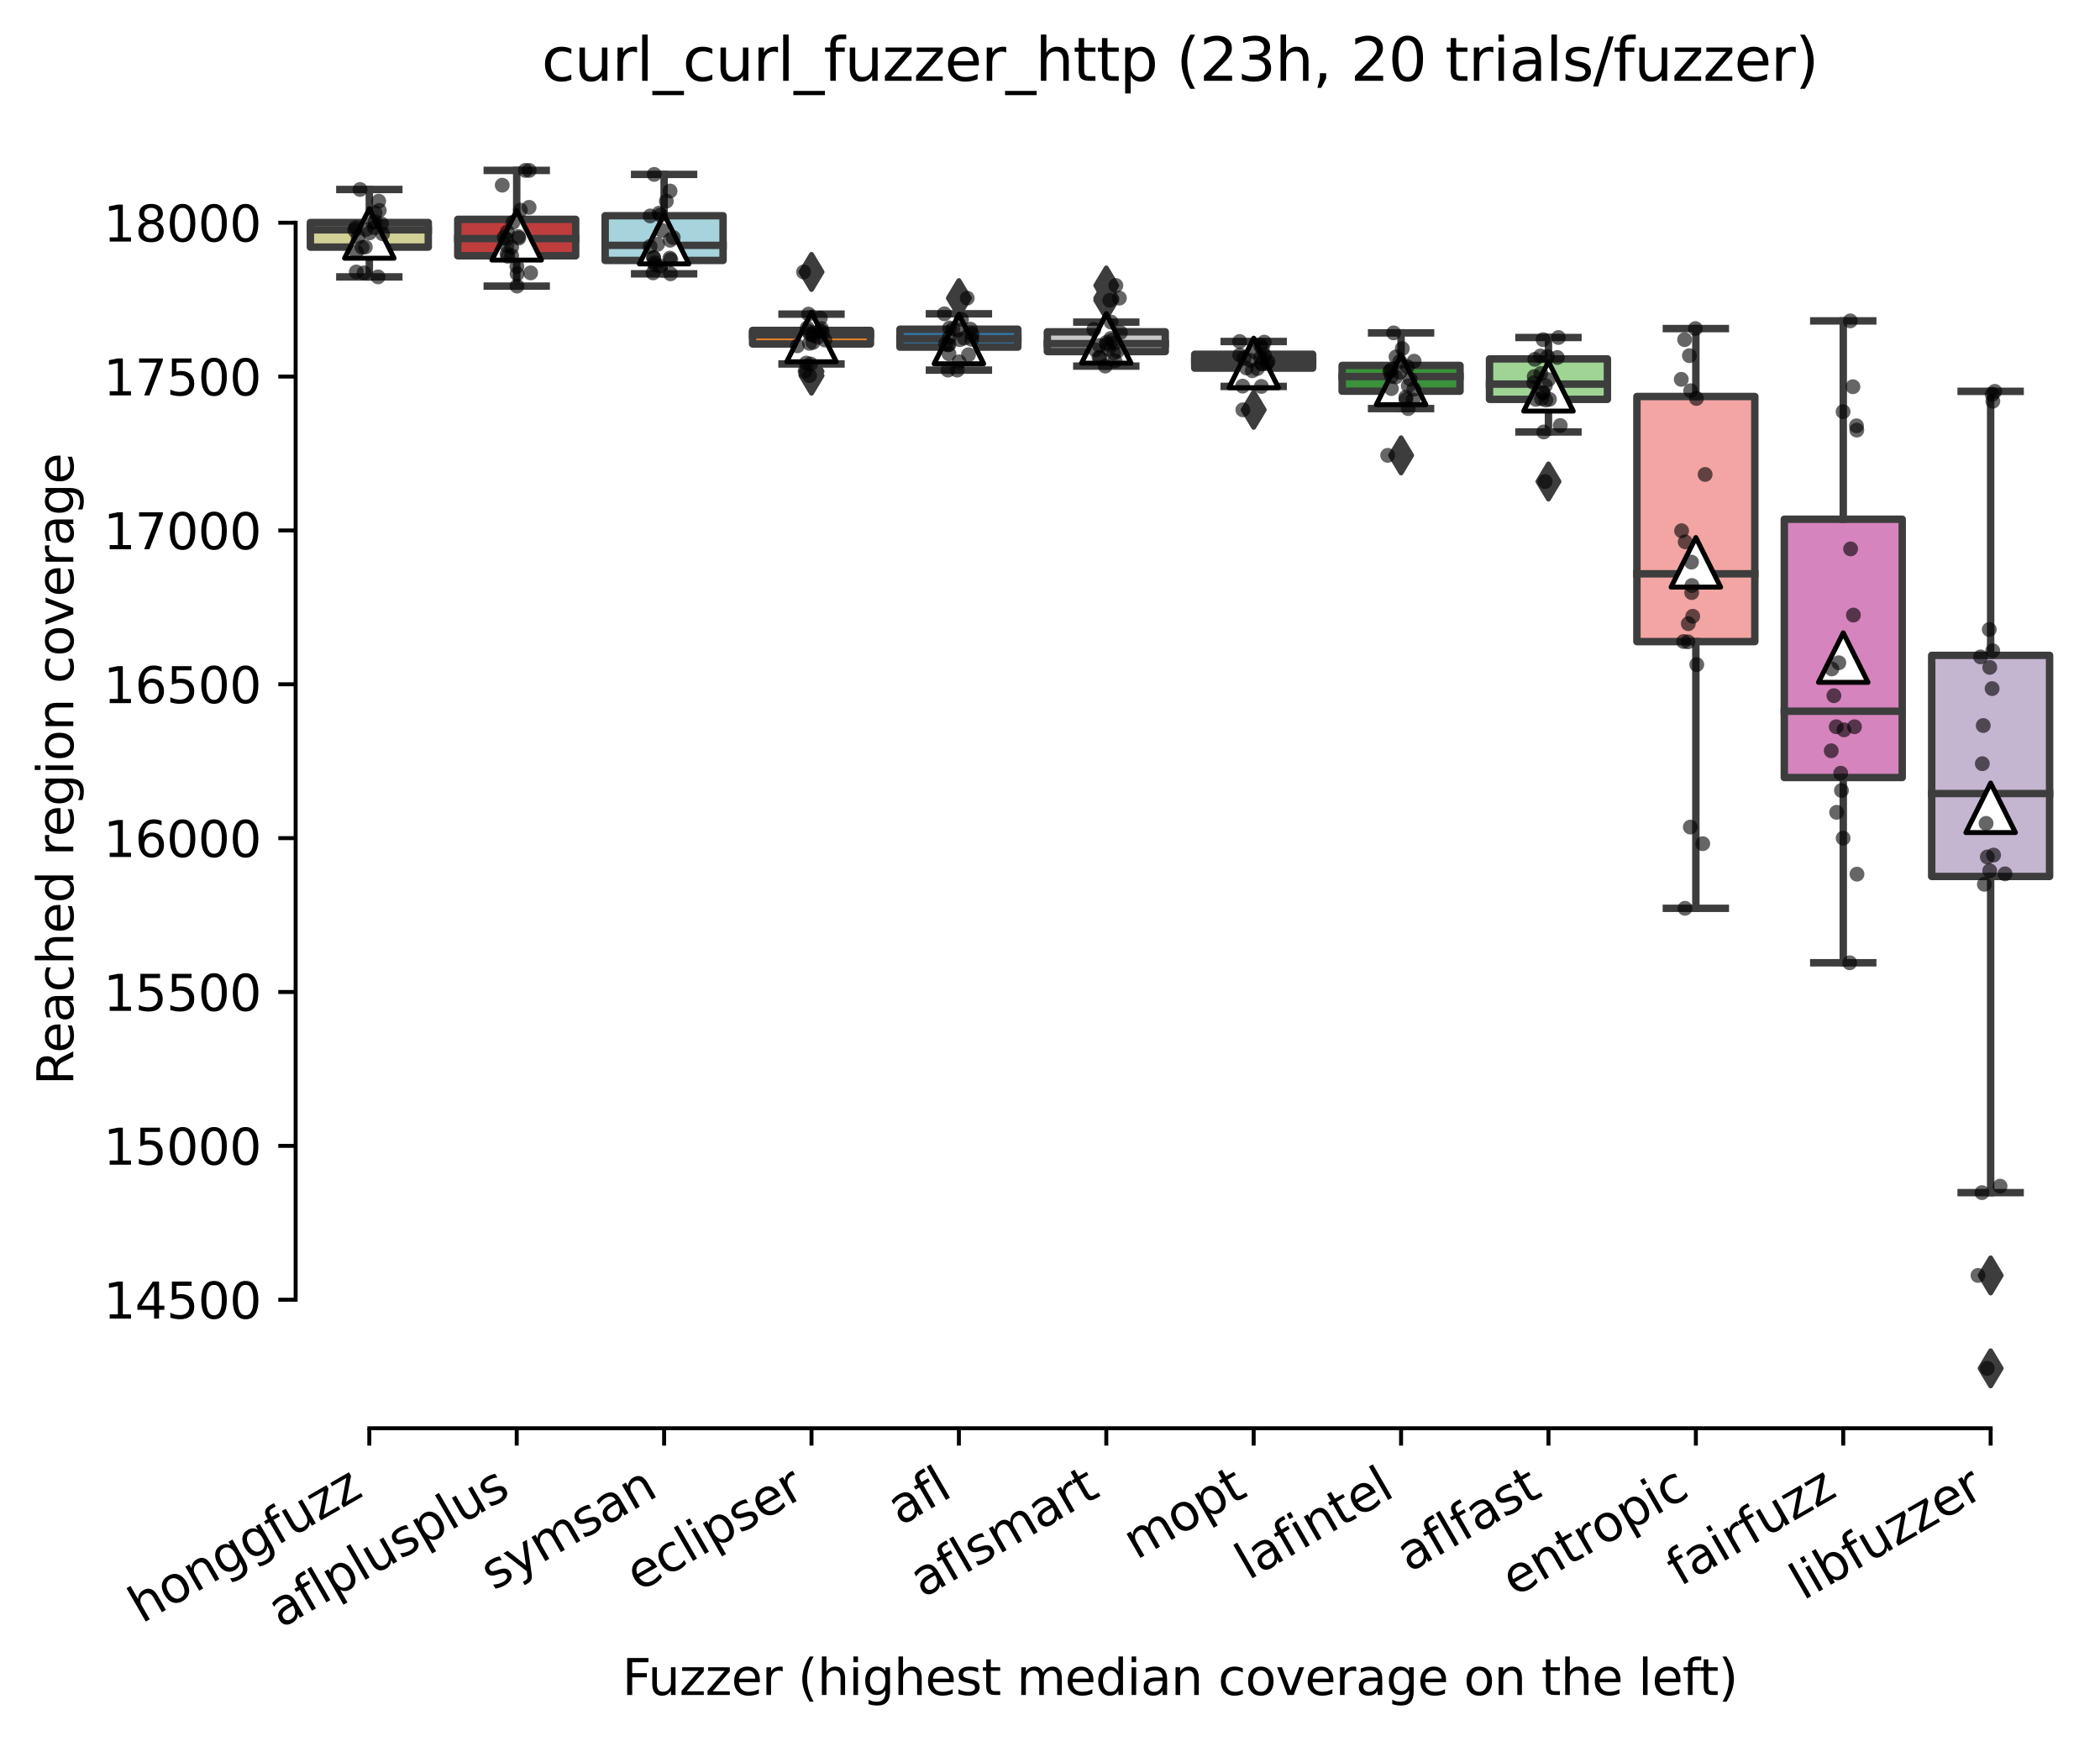 <?xml version="1.0" encoding="utf-8" standalone="no"?>
<!DOCTYPE svg PUBLIC "-//W3C//DTD SVG 1.1//EN"
  "http://www.w3.org/Graphics/SVG/1.1/DTD/svg11.dtd">
<svg xmlns:xlink="http://www.w3.org/1999/xlink" width="424.011pt" height="351.576pt" viewBox="0 0 424.011 351.576" xmlns="http://www.w3.org/2000/svg" version="1.1">
 <defs>
  <style type="text/css">*{stroke-linejoin: round; stroke-linecap: butt}</style>
 </defs>
 <g id="figure_1">
  <g id="patch_1">
   <path d="M 0 351.576 
L 424.011 351.576 
L 424.011 0 
L 0 0 
z
" style="fill: #ffffff"/>
  </g>
  <g id="axes_1">
   <g id="patch_2">
    <path d="M 59.691 288.43 
L 416.811 288.43 
L 416.811 22.318 
L 59.691 22.318 
z
" style="fill: #ffffff"/>
   </g>
   <g id="patch_3">
    <path d="M 62.667 49.903 
L 86.475 49.903 
L 86.475 44.932 
L 62.667 44.932 
L 62.667 49.903 
z
" clip-path="url(#p80db729f1f)" style="fill: #d1d197; stroke: #3d3d3d; stroke-width: 1.5; stroke-linejoin: miter"/>
   </g>
   <g id="patch_4">
    <path d="M 92.427 51.659 
L 116.235 51.659 
L 116.235 44.295 
L 92.427 44.295 
L 92.427 51.659 
z
" clip-path="url(#p80db729f1f)" style="fill: #c03d3e; stroke: #3d3d3d; stroke-width: 1.5; stroke-linejoin: miter"/>
   </g>
   <g id="patch_5">
    <path d="M 122.187 52.591 
L 145.995 52.591 
L 145.995 43.565 
L 122.187 43.565 
L 122.187 52.591 
z
" clip-path="url(#p80db729f1f)" style="fill: #a7d4dc; stroke: #3d3d3d; stroke-width: 1.5; stroke-linejoin: miter"/>
   </g>
   <g id="patch_6">
    <path d="M 151.947 69.462 
L 175.755 69.462 
L 175.755 66.728 
L 151.947 66.728 
L 151.947 69.462 
z
" clip-path="url(#p80db729f1f)" style="fill: #e1812c; stroke: #3d3d3d; stroke-width: 1.5; stroke-linejoin: miter"/>
   </g>
   <g id="patch_7">
    <path d="M 181.707 70.099 
L 205.515 70.099 
L 205.515 66.48 
L 181.707 66.48 
L 181.707 70.099 
z
" clip-path="url(#p80db729f1f)" style="fill: #3274a1; stroke: #3d3d3d; stroke-width: 1.5; stroke-linejoin: miter"/>
   </g>
   <g id="patch_8">
    <path d="M 211.467 71 
L 235.275 71 
L 235.275 67.008 
L 211.467 67.008 
L 211.467 71 
z
" clip-path="url(#p80db729f1f)" style="fill: #c7c7c7; stroke: #3d3d3d; stroke-width: 1.5; stroke-linejoin: miter"/>
   </g>
   <g id="patch_9">
    <path d="M 241.227 74.341 
L 265.035 74.341 
L 265.035 71.544 
L 241.227 71.544 
L 241.227 74.341 
z
" clip-path="url(#p80db729f1f)" style="fill: #7f7f7f; stroke: #3d3d3d; stroke-width: 1.5; stroke-linejoin: miter"/>
   </g>
   <g id="patch_10">
    <path d="M 270.987 79.001 
L 294.795 79.001 
L 294.795 73.797 
L 270.987 73.797 
L 270.987 79.001 
z
" clip-path="url(#p80db729f1f)" style="fill: #3a923a; stroke: #3d3d3d; stroke-width: 1.5; stroke-linejoin: miter"/>
   </g>
   <g id="patch_11">
    <path d="M 300.747 80.648 
L 324.555 80.648 
L 324.555 72.476 
L 300.747 72.476 
L 300.747 80.648 
z
" clip-path="url(#p80db729f1f)" style="fill: #9fd495; stroke: #3d3d3d; stroke-width: 1.5; stroke-linejoin: miter"/>
   </g>
   <g id="patch_12">
    <path d="M 330.507 129.57 
L 354.315 129.57 
L 354.315 80.073 
L 330.507 80.073 
L 330.507 129.57 
z
" clip-path="url(#p80db729f1f)" style="fill: #f2a5a3; stroke: #3d3d3d; stroke-width: 1.5; stroke-linejoin: miter"/>
   </g>
   <g id="patch_13">
    <path d="M 360.267 157.021 
L 384.075 157.021 
L 384.075 104.852 
L 360.267 104.852 
L 360.267 157.021 
z
" clip-path="url(#p80db729f1f)" style="fill: #d684bd; stroke: #3d3d3d; stroke-width: 1.5; stroke-linejoin: miter"/>
   </g>
   <g id="patch_14">
    <path d="M 390.027 177 
L 413.835 177 
L 413.835 132.35 
L 390.027 132.35 
L 390.027 177 
z
" clip-path="url(#p80db729f1f)" style="fill: #c4b5d0; stroke: #3d3d3d; stroke-width: 1.5; stroke-linejoin: miter"/>
   </g>
   <g id="matplotlib.axis_1">
    <g id="xtick_1">
     <g id="line2d_1">
      <defs>
       <path id="m0bf64b0f45" d="M 0 0 
L 0 3.5 
" style="stroke: #000000; stroke-width: 0.8"/>
      </defs>
      <g>
       <use xlink:href="#m0bf64b0f45" x="74.571" y="288.43" style="stroke: #000000; stroke-width: 0.8"/>
      </g>
     </g>
     <g id="text_1">
      <!-- honggfuzz -->
      <g transform="translate(28.631 327.933)rotate(-30)scale(0.1 -0.1)">
       <defs>
        <path id="DejaVuSans-68" d="M 3513 2113 
L 3513 0 
L 2938 0 
L 2938 2094 
Q 2938 2591 2744 2837 
Q 2550 3084 2163 3084 
Q 1697 3084 1428 2787 
Q 1159 2491 1159 1978 
L 1159 0 
L 581 0 
L 581 4863 
L 1159 4863 
L 1159 2956 
Q 1366 3272 1645 3428 
Q 1925 3584 2291 3584 
Q 2894 3584 3203 3211 
Q 3513 2838 3513 2113 
z
" transform="scale(0.016)"/>
        <path id="DejaVuSans-6f" d="M 1959 3097 
Q 1497 3097 1228 2736 
Q 959 2375 959 1747 
Q 959 1119 1226 758 
Q 1494 397 1959 397 
Q 2419 397 2687 759 
Q 2956 1122 2956 1747 
Q 2956 2369 2687 2733 
Q 2419 3097 1959 3097 
z
M 1959 3584 
Q 2709 3584 3137 3096 
Q 3566 2609 3566 1747 
Q 3566 888 3137 398 
Q 2709 -91 1959 -91 
Q 1206 -91 779 398 
Q 353 888 353 1747 
Q 353 2609 779 3096 
Q 1206 3584 1959 3584 
z
" transform="scale(0.016)"/>
        <path id="DejaVuSans-6e" d="M 3513 2113 
L 3513 0 
L 2938 0 
L 2938 2094 
Q 2938 2591 2744 2837 
Q 2550 3084 2163 3084 
Q 1697 3084 1428 2787 
Q 1159 2491 1159 1978 
L 1159 0 
L 581 0 
L 581 3500 
L 1159 3500 
L 1159 2956 
Q 1366 3272 1645 3428 
Q 1925 3584 2291 3584 
Q 2894 3584 3203 3211 
Q 3513 2838 3513 2113 
z
" transform="scale(0.016)"/>
        <path id="DejaVuSans-67" d="M 2906 1791 
Q 2906 2416 2648 2759 
Q 2391 3103 1925 3103 
Q 1463 3103 1205 2759 
Q 947 2416 947 1791 
Q 947 1169 1205 825 
Q 1463 481 1925 481 
Q 2391 481 2648 825 
Q 2906 1169 2906 1791 
z
M 3481 434 
Q 3481 -459 3084 -895 
Q 2688 -1331 1869 -1331 
Q 1566 -1331 1297 -1286 
Q 1028 -1241 775 -1147 
L 775 -588 
Q 1028 -725 1275 -790 
Q 1522 -856 1778 -856 
Q 2344 -856 2625 -561 
Q 2906 -266 2906 331 
L 2906 616 
Q 2728 306 2450 153 
Q 2172 0 1784 0 
Q 1141 0 747 490 
Q 353 981 353 1791 
Q 353 2603 747 3093 
Q 1141 3584 1784 3584 
Q 2172 3584 2450 3431 
Q 2728 3278 2906 2969 
L 2906 3500 
L 3481 3500 
L 3481 434 
z
" transform="scale(0.016)"/>
        <path id="DejaVuSans-66" d="M 2375 4863 
L 2375 4384 
L 1825 4384 
Q 1516 4384 1395 4259 
Q 1275 4134 1275 3809 
L 1275 3500 
L 2222 3500 
L 2222 3053 
L 1275 3053 
L 1275 0 
L 697 0 
L 697 3053 
L 147 3053 
L 147 3500 
L 697 3500 
L 697 3744 
Q 697 4328 969 4595 
Q 1241 4863 1831 4863 
L 2375 4863 
z
" transform="scale(0.016)"/>
        <path id="DejaVuSans-75" d="M 544 1381 
L 544 3500 
L 1119 3500 
L 1119 1403 
Q 1119 906 1312 657 
Q 1506 409 1894 409 
Q 2359 409 2629 706 
Q 2900 1003 2900 1516 
L 2900 3500 
L 3475 3500 
L 3475 0 
L 2900 0 
L 2900 538 
Q 2691 219 2414 64 
Q 2138 -91 1772 -91 
Q 1169 -91 856 284 
Q 544 659 544 1381 
z
M 1991 3584 
L 1991 3584 
z
" transform="scale(0.016)"/>
        <path id="DejaVuSans-7a" d="M 353 3500 
L 3084 3500 
L 3084 2975 
L 922 459 
L 3084 459 
L 3084 0 
L 275 0 
L 275 525 
L 2438 3041 
L 353 3041 
L 353 3500 
z
" transform="scale(0.016)"/>
       </defs>
       <use xlink:href="#DejaVuSans-68"/>
       <use xlink:href="#DejaVuSans-6f" x="63.379"/>
       <use xlink:href="#DejaVuSans-6e" x="124.561"/>
       <use xlink:href="#DejaVuSans-67" x="187.939"/>
       <use xlink:href="#DejaVuSans-67" x="251.416"/>
       <use xlink:href="#DejaVuSans-66" x="314.893"/>
       <use xlink:href="#DejaVuSans-75" x="350.098"/>
       <use xlink:href="#DejaVuSans-7a" x="413.477"/>
       <use xlink:href="#DejaVuSans-7a" x="465.967"/>
      </g>
     </g>
    </g>
    <g id="xtick_2">
     <g id="line2d_2">
      <g>
       <use xlink:href="#m0bf64b0f45" x="104.331" y="288.43" style="stroke: #000000; stroke-width: 0.8"/>
      </g>
     </g>
     <g id="text_2">
      <!-- aflplusplus -->
      <g transform="translate(56.722 328.897)rotate(-30)scale(0.1 -0.1)">
       <defs>
        <path id="DejaVuSans-61" d="M 2194 1759 
Q 1497 1759 1228 1600 
Q 959 1441 959 1056 
Q 959 750 1161 570 
Q 1363 391 1709 391 
Q 2188 391 2477 730 
Q 2766 1069 2766 1631 
L 2766 1759 
L 2194 1759 
z
M 3341 1997 
L 3341 0 
L 2766 0 
L 2766 531 
Q 2569 213 2275 61 
Q 1981 -91 1556 -91 
Q 1019 -91 701 211 
Q 384 513 384 1019 
Q 384 1609 779 1909 
Q 1175 2209 1959 2209 
L 2766 2209 
L 2766 2266 
Q 2766 2663 2505 2880 
Q 2244 3097 1772 3097 
Q 1472 3097 1187 3025 
Q 903 2953 641 2809 
L 641 3341 
Q 956 3463 1253 3523 
Q 1550 3584 1831 3584 
Q 2591 3584 2966 3190 
Q 3341 2797 3341 1997 
z
" transform="scale(0.016)"/>
        <path id="DejaVuSans-6c" d="M 603 4863 
L 1178 4863 
L 1178 0 
L 603 0 
L 603 4863 
z
" transform="scale(0.016)"/>
        <path id="DejaVuSans-70" d="M 1159 525 
L 1159 -1331 
L 581 -1331 
L 581 3500 
L 1159 3500 
L 1159 2969 
Q 1341 3281 1617 3432 
Q 1894 3584 2278 3584 
Q 2916 3584 3314 3078 
Q 3713 2572 3713 1747 
Q 3713 922 3314 415 
Q 2916 -91 2278 -91 
Q 1894 -91 1617 61 
Q 1341 213 1159 525 
z
M 3116 1747 
Q 3116 2381 2855 2742 
Q 2594 3103 2138 3103 
Q 1681 3103 1420 2742 
Q 1159 2381 1159 1747 
Q 1159 1113 1420 752 
Q 1681 391 2138 391 
Q 2594 391 2855 752 
Q 3116 1113 3116 1747 
z
" transform="scale(0.016)"/>
        <path id="DejaVuSans-73" d="M 2834 3397 
L 2834 2853 
Q 2591 2978 2328 3040 
Q 2066 3103 1784 3103 
Q 1356 3103 1142 2972 
Q 928 2841 928 2578 
Q 928 2378 1081 2264 
Q 1234 2150 1697 2047 
L 1894 2003 
Q 2506 1872 2764 1633 
Q 3022 1394 3022 966 
Q 3022 478 2636 193 
Q 2250 -91 1575 -91 
Q 1294 -91 989 -36 
Q 684 19 347 128 
L 347 722 
Q 666 556 975 473 
Q 1284 391 1588 391 
Q 1994 391 2212 530 
Q 2431 669 2431 922 
Q 2431 1156 2273 1281 
Q 2116 1406 1581 1522 
L 1381 1569 
Q 847 1681 609 1914 
Q 372 2147 372 2553 
Q 372 3047 722 3315 
Q 1072 3584 1716 3584 
Q 2034 3584 2315 3537 
Q 2597 3491 2834 3397 
z
" transform="scale(0.016)"/>
       </defs>
       <use xlink:href="#DejaVuSans-61"/>
       <use xlink:href="#DejaVuSans-66" x="61.279"/>
       <use xlink:href="#DejaVuSans-6c" x="96.484"/>
       <use xlink:href="#DejaVuSans-70" x="124.268"/>
       <use xlink:href="#DejaVuSans-6c" x="187.744"/>
       <use xlink:href="#DejaVuSans-75" x="215.527"/>
       <use xlink:href="#DejaVuSans-73" x="278.906"/>
       <use xlink:href="#DejaVuSans-70" x="331.006"/>
       <use xlink:href="#DejaVuSans-6c" x="394.482"/>
       <use xlink:href="#DejaVuSans-75" x="422.266"/>
       <use xlink:href="#DejaVuSans-73" x="485.645"/>
      </g>
     </g>
    </g>
    <g id="xtick_3">
     <g id="line2d_3">
      <g>
       <use xlink:href="#m0bf64b0f45" x="134.091" y="288.43" style="stroke: #000000; stroke-width: 0.8"/>
      </g>
     </g>
     <g id="text_3">
      <!-- symsan -->
      <g transform="translate(99.671 321.282)rotate(-30)scale(0.1 -0.1)">
       <defs>
        <path id="DejaVuSans-79" d="M 2059 -325 
Q 1816 -950 1584 -1140 
Q 1353 -1331 966 -1331 
L 506 -1331 
L 506 -850 
L 844 -850 
Q 1081 -850 1212 -737 
Q 1344 -625 1503 -206 
L 1606 56 
L 191 3500 
L 800 3500 
L 1894 763 
L 2988 3500 
L 3597 3500 
L 2059 -325 
z
" transform="scale(0.016)"/>
        <path id="DejaVuSans-6d" d="M 3328 2828 
Q 3544 3216 3844 3400 
Q 4144 3584 4550 3584 
Q 5097 3584 5394 3201 
Q 5691 2819 5691 2113 
L 5691 0 
L 5113 0 
L 5113 2094 
Q 5113 2597 4934 2840 
Q 4756 3084 4391 3084 
Q 3944 3084 3684 2787 
Q 3425 2491 3425 1978 
L 3425 0 
L 2847 0 
L 2847 2094 
Q 2847 2600 2669 2842 
Q 2491 3084 2119 3084 
Q 1678 3084 1418 2786 
Q 1159 2488 1159 1978 
L 1159 0 
L 581 0 
L 581 3500 
L 1159 3500 
L 1159 2956 
Q 1356 3278 1631 3431 
Q 1906 3584 2284 3584 
Q 2666 3584 2933 3390 
Q 3200 3197 3328 2828 
z
" transform="scale(0.016)"/>
       </defs>
       <use xlink:href="#DejaVuSans-73"/>
       <use xlink:href="#DejaVuSans-79" x="52.1"/>
       <use xlink:href="#DejaVuSans-6d" x="111.279"/>
       <use xlink:href="#DejaVuSans-73" x="208.691"/>
       <use xlink:href="#DejaVuSans-61" x="260.791"/>
       <use xlink:href="#DejaVuSans-6e" x="322.07"/>
      </g>
     </g>
    </g>
    <g id="xtick_4">
     <g id="line2d_4">
      <g>
       <use xlink:href="#m0bf64b0f45" x="163.851" y="288.43" style="stroke: #000000; stroke-width: 0.8"/>
      </g>
     </g>
     <g id="text_4">
      <!-- eclipser -->
      <g transform="translate(129.01 321.525)rotate(-30)scale(0.1 -0.1)">
       <defs>
        <path id="DejaVuSans-65" d="M 3597 1894 
L 3597 1613 
L 953 1613 
Q 991 1019 1311 708 
Q 1631 397 2203 397 
Q 2534 397 2845 478 
Q 3156 559 3463 722 
L 3463 178 
Q 3153 47 2828 -22 
Q 2503 -91 2169 -91 
Q 1331 -91 842 396 
Q 353 884 353 1716 
Q 353 2575 817 3079 
Q 1281 3584 2069 3584 
Q 2775 3584 3186 3129 
Q 3597 2675 3597 1894 
z
M 3022 2063 
Q 3016 2534 2758 2815 
Q 2500 3097 2075 3097 
Q 1594 3097 1305 2825 
Q 1016 2553 972 2059 
L 3022 2063 
z
" transform="scale(0.016)"/>
        <path id="DejaVuSans-63" d="M 3122 3366 
L 3122 2828 
Q 2878 2963 2633 3030 
Q 2388 3097 2138 3097 
Q 1578 3097 1268 2742 
Q 959 2388 959 1747 
Q 959 1106 1268 751 
Q 1578 397 2138 397 
Q 2388 397 2633 464 
Q 2878 531 3122 666 
L 3122 134 
Q 2881 22 2623 -34 
Q 2366 -91 2075 -91 
Q 1284 -91 818 406 
Q 353 903 353 1747 
Q 353 2603 823 3093 
Q 1294 3584 2113 3584 
Q 2378 3584 2631 3529 
Q 2884 3475 3122 3366 
z
" transform="scale(0.016)"/>
        <path id="DejaVuSans-69" d="M 603 3500 
L 1178 3500 
L 1178 0 
L 603 0 
L 603 3500 
z
M 603 4863 
L 1178 4863 
L 1178 4134 
L 603 4134 
L 603 4863 
z
" transform="scale(0.016)"/>
        <path id="DejaVuSans-72" d="M 2631 2963 
Q 2534 3019 2420 3045 
Q 2306 3072 2169 3072 
Q 1681 3072 1420 2755 
Q 1159 2438 1159 1844 
L 1159 0 
L 581 0 
L 581 3500 
L 1159 3500 
L 1159 2956 
Q 1341 3275 1631 3429 
Q 1922 3584 2338 3584 
Q 2397 3584 2469 3576 
Q 2541 3569 2628 3553 
L 2631 2963 
z
" transform="scale(0.016)"/>
       </defs>
       <use xlink:href="#DejaVuSans-65"/>
       <use xlink:href="#DejaVuSans-63" x="61.523"/>
       <use xlink:href="#DejaVuSans-6c" x="116.504"/>
       <use xlink:href="#DejaVuSans-69" x="144.287"/>
       <use xlink:href="#DejaVuSans-70" x="172.07"/>
       <use xlink:href="#DejaVuSans-73" x="235.547"/>
       <use xlink:href="#DejaVuSans-65" x="287.646"/>
       <use xlink:href="#DejaVuSans-72" x="349.17"/>
      </g>
     </g>
    </g>
    <g id="xtick_5">
     <g id="line2d_5">
      <g>
       <use xlink:href="#m0bf64b0f45" x="193.611" y="288.43" style="stroke: #000000; stroke-width: 0.8"/>
      </g>
     </g>
     <g id="text_5">
      <!-- afl -->
      <g transform="translate(181.809 308.224)rotate(-30)scale(0.1 -0.1)">
       <use xlink:href="#DejaVuSans-61"/>
       <use xlink:href="#DejaVuSans-66" x="61.279"/>
       <use xlink:href="#DejaVuSans-6c" x="96.484"/>
      </g>
     </g>
    </g>
    <g id="xtick_6">
     <g id="line2d_6">
      <g>
       <use xlink:href="#m0bf64b0f45" x="223.371" y="288.43" style="stroke: #000000; stroke-width: 0.8"/>
      </g>
     </g>
     <g id="text_6">
      <!-- aflsmart -->
      <g transform="translate(186.36 322.779)rotate(-30)scale(0.1 -0.1)">
       <defs>
        <path id="DejaVuSans-74" d="M 1172 4494 
L 1172 3500 
L 2356 3500 
L 2356 3053 
L 1172 3053 
L 1172 1153 
Q 1172 725 1289 603 
Q 1406 481 1766 481 
L 2356 481 
L 2356 0 
L 1766 0 
Q 1100 0 847 248 
Q 594 497 594 1153 
L 594 3053 
L 172 3053 
L 172 3500 
L 594 3500 
L 594 4494 
L 1172 4494 
z
" transform="scale(0.016)"/>
       </defs>
       <use xlink:href="#DejaVuSans-61"/>
       <use xlink:href="#DejaVuSans-66" x="61.279"/>
       <use xlink:href="#DejaVuSans-6c" x="96.484"/>
       <use xlink:href="#DejaVuSans-73" x="124.268"/>
       <use xlink:href="#DejaVuSans-6d" x="176.367"/>
       <use xlink:href="#DejaVuSans-61" x="273.779"/>
       <use xlink:href="#DejaVuSans-72" x="335.059"/>
       <use xlink:href="#DejaVuSans-74" x="376.172"/>
      </g>
     </g>
    </g>
    <g id="xtick_7">
     <g id="line2d_7">
      <g>
       <use xlink:href="#m0bf64b0f45" x="253.131" y="288.43" style="stroke: #000000; stroke-width: 0.8"/>
      </g>
     </g>
     <g id="text_7">
      <!-- mopt -->
      <g transform="translate(229.463 315.075)rotate(-30)scale(0.1 -0.1)">
       <use xlink:href="#DejaVuSans-6d"/>
       <use xlink:href="#DejaVuSans-6f" x="97.412"/>
       <use xlink:href="#DejaVuSans-70" x="158.594"/>
       <use xlink:href="#DejaVuSans-74" x="222.07"/>
      </g>
     </g>
    </g>
    <g id="xtick_8">
     <g id="line2d_8">
      <g>
       <use xlink:href="#m0bf64b0f45" x="282.891" y="288.43" style="stroke: #000000; stroke-width: 0.8"/>
      </g>
     </g>
     <g id="text_8">
      <!-- lafintel -->
      <g transform="translate(252.065 319.207)rotate(-30)scale(0.1 -0.1)">
       <use xlink:href="#DejaVuSans-6c"/>
       <use xlink:href="#DejaVuSans-61" x="27.783"/>
       <use xlink:href="#DejaVuSans-66" x="89.062"/>
       <use xlink:href="#DejaVuSans-69" x="124.268"/>
       <use xlink:href="#DejaVuSans-6e" x="152.051"/>
       <use xlink:href="#DejaVuSans-74" x="215.43"/>
       <use xlink:href="#DejaVuSans-65" x="254.639"/>
       <use xlink:href="#DejaVuSans-6c" x="316.162"/>
      </g>
     </g>
    </g>
    <g id="xtick_9">
     <g id="line2d_9">
      <g>
       <use xlink:href="#m0bf64b0f45" x="312.651" y="288.43" style="stroke: #000000; stroke-width: 0.8"/>
      </g>
     </g>
     <g id="text_9">
      <!-- aflfast -->
      <g transform="translate(284.587 317.613)rotate(-30)scale(0.1 -0.1)">
       <use xlink:href="#DejaVuSans-61"/>
       <use xlink:href="#DejaVuSans-66" x="61.279"/>
       <use xlink:href="#DejaVuSans-6c" x="96.484"/>
       <use xlink:href="#DejaVuSans-66" x="124.268"/>
       <use xlink:href="#DejaVuSans-61" x="159.473"/>
       <use xlink:href="#DejaVuSans-73" x="220.752"/>
       <use xlink:href="#DejaVuSans-74" x="272.852"/>
      </g>
     </g>
    </g>
    <g id="xtick_10">
     <g id="line2d_10">
      <g>
       <use xlink:href="#m0bf64b0f45" x="342.411" y="288.43" style="stroke: #000000; stroke-width: 0.8"/>
      </g>
     </g>
     <g id="text_10">
      <!-- entropic -->
      <g transform="translate(305.829 322.531)rotate(-30)scale(0.1 -0.1)">
       <use xlink:href="#DejaVuSans-65"/>
       <use xlink:href="#DejaVuSans-6e" x="61.523"/>
       <use xlink:href="#DejaVuSans-74" x="124.902"/>
       <use xlink:href="#DejaVuSans-72" x="164.111"/>
       <use xlink:href="#DejaVuSans-6f" x="202.975"/>
       <use xlink:href="#DejaVuSans-70" x="264.156"/>
       <use xlink:href="#DejaVuSans-69" x="327.633"/>
       <use xlink:href="#DejaVuSans-63" x="355.416"/>
      </g>
     </g>
    </g>
    <g id="xtick_11">
     <g id="line2d_11">
      <g>
       <use xlink:href="#m0bf64b0f45" x="372.171" y="288.43" style="stroke: #000000; stroke-width: 0.8"/>
      </g>
     </g>
     <g id="text_11">
      <!-- fairfuzz -->
      <g transform="translate(339.181 320.457)rotate(-30)scale(0.1 -0.1)">
       <use xlink:href="#DejaVuSans-66"/>
       <use xlink:href="#DejaVuSans-61" x="35.205"/>
       <use xlink:href="#DejaVuSans-69" x="96.484"/>
       <use xlink:href="#DejaVuSans-72" x="124.268"/>
       <use xlink:href="#DejaVuSans-66" x="165.381"/>
       <use xlink:href="#DejaVuSans-75" x="200.586"/>
       <use xlink:href="#DejaVuSans-7a" x="263.965"/>
       <use xlink:href="#DejaVuSans-7a" x="316.455"/>
      </g>
     </g>
    </g>
    <g id="xtick_12">
     <g id="line2d_12">
      <g>
       <use xlink:href="#m0bf64b0f45" x="401.931" y="288.43" style="stroke: #000000; stroke-width: 0.8"/>
      </g>
     </g>
     <g id="text_12">
      <!-- libfuzzer -->
      <g transform="translate(364.064 323.272)rotate(-30)scale(0.1 -0.1)">
       <defs>
        <path id="DejaVuSans-62" d="M 3116 1747 
Q 3116 2381 2855 2742 
Q 2594 3103 2138 3103 
Q 1681 3103 1420 2742 
Q 1159 2381 1159 1747 
Q 1159 1113 1420 752 
Q 1681 391 2138 391 
Q 2594 391 2855 752 
Q 3116 1113 3116 1747 
z
M 1159 2969 
Q 1341 3281 1617 3432 
Q 1894 3584 2278 3584 
Q 2916 3584 3314 3078 
Q 3713 2572 3713 1747 
Q 3713 922 3314 415 
Q 2916 -91 2278 -91 
Q 1894 -91 1617 61 
Q 1341 213 1159 525 
L 1159 0 
L 581 0 
L 581 4863 
L 1159 4863 
L 1159 2969 
z
" transform="scale(0.016)"/>
       </defs>
       <use xlink:href="#DejaVuSans-6c"/>
       <use xlink:href="#DejaVuSans-69" x="27.783"/>
       <use xlink:href="#DejaVuSans-62" x="55.566"/>
       <use xlink:href="#DejaVuSans-66" x="119.043"/>
       <use xlink:href="#DejaVuSans-75" x="154.248"/>
       <use xlink:href="#DejaVuSans-7a" x="217.627"/>
       <use xlink:href="#DejaVuSans-7a" x="270.117"/>
       <use xlink:href="#DejaVuSans-65" x="322.607"/>
       <use xlink:href="#DejaVuSans-72" x="384.131"/>
      </g>
     </g>
    </g>
    <g id="text_13">
     <!-- Fuzzer (highest median coverage on the left) -->
     <g transform="translate(125.633 342.297)scale(0.1 -0.1)">
      <defs>
       <path id="DejaVuSans-46" d="M 628 4666 
L 3309 4666 
L 3309 4134 
L 1259 4134 
L 1259 2759 
L 3109 2759 
L 3109 2228 
L 1259 2228 
L 1259 0 
L 628 0 
L 628 4666 
z
" transform="scale(0.016)"/>
       <path id="DejaVuSans-20" transform="scale(0.016)"/>
       <path id="DejaVuSans-28" d="M 1984 4856 
Q 1566 4138 1362 3434 
Q 1159 2731 1159 2009 
Q 1159 1288 1364 580 
Q 1569 -128 1984 -844 
L 1484 -844 
Q 1016 -109 783 600 
Q 550 1309 550 2009 
Q 550 2706 781 3412 
Q 1013 4119 1484 4856 
L 1984 4856 
z
" transform="scale(0.016)"/>
       <path id="DejaVuSans-64" d="M 2906 2969 
L 2906 4863 
L 3481 4863 
L 3481 0 
L 2906 0 
L 2906 525 
Q 2725 213 2448 61 
Q 2172 -91 1784 -91 
Q 1150 -91 751 415 
Q 353 922 353 1747 
Q 353 2572 751 3078 
Q 1150 3584 1784 3584 
Q 2172 3584 2448 3432 
Q 2725 3281 2906 2969 
z
M 947 1747 
Q 947 1113 1208 752 
Q 1469 391 1925 391 
Q 2381 391 2643 752 
Q 2906 1113 2906 1747 
Q 2906 2381 2643 2742 
Q 2381 3103 1925 3103 
Q 1469 3103 1208 2742 
Q 947 2381 947 1747 
z
" transform="scale(0.016)"/>
       <path id="DejaVuSans-76" d="M 191 3500 
L 800 3500 
L 1894 563 
L 2988 3500 
L 3597 3500 
L 2284 0 
L 1503 0 
L 191 3500 
z
" transform="scale(0.016)"/>
       <path id="DejaVuSans-29" d="M 513 4856 
L 1013 4856 
Q 1481 4119 1714 3412 
Q 1947 2706 1947 2009 
Q 1947 1309 1714 600 
Q 1481 -109 1013 -844 
L 513 -844 
Q 928 -128 1133 580 
Q 1338 1288 1338 2009 
Q 1338 2731 1133 3434 
Q 928 4138 513 4856 
z
" transform="scale(0.016)"/>
      </defs>
      <use xlink:href="#DejaVuSans-46"/>
      <use xlink:href="#DejaVuSans-75" x="52.02"/>
      <use xlink:href="#DejaVuSans-7a" x="115.398"/>
      <use xlink:href="#DejaVuSans-7a" x="167.889"/>
      <use xlink:href="#DejaVuSans-65" x="220.379"/>
      <use xlink:href="#DejaVuSans-72" x="281.902"/>
      <use xlink:href="#DejaVuSans-20" x="323.016"/>
      <use xlink:href="#DejaVuSans-28" x="354.803"/>
      <use xlink:href="#DejaVuSans-68" x="393.816"/>
      <use xlink:href="#DejaVuSans-69" x="457.195"/>
      <use xlink:href="#DejaVuSans-67" x="484.979"/>
      <use xlink:href="#DejaVuSans-68" x="548.455"/>
      <use xlink:href="#DejaVuSans-65" x="611.834"/>
      <use xlink:href="#DejaVuSans-73" x="673.357"/>
      <use xlink:href="#DejaVuSans-74" x="725.457"/>
      <use xlink:href="#DejaVuSans-20" x="764.666"/>
      <use xlink:href="#DejaVuSans-6d" x="796.453"/>
      <use xlink:href="#DejaVuSans-65" x="893.865"/>
      <use xlink:href="#DejaVuSans-64" x="955.389"/>
      <use xlink:href="#DejaVuSans-69" x="1018.865"/>
      <use xlink:href="#DejaVuSans-61" x="1046.648"/>
      <use xlink:href="#DejaVuSans-6e" x="1107.928"/>
      <use xlink:href="#DejaVuSans-20" x="1171.307"/>
      <use xlink:href="#DejaVuSans-63" x="1203.094"/>
      <use xlink:href="#DejaVuSans-6f" x="1258.074"/>
      <use xlink:href="#DejaVuSans-76" x="1319.256"/>
      <use xlink:href="#DejaVuSans-65" x="1378.436"/>
      <use xlink:href="#DejaVuSans-72" x="1439.959"/>
      <use xlink:href="#DejaVuSans-61" x="1481.072"/>
      <use xlink:href="#DejaVuSans-67" x="1542.352"/>
      <use xlink:href="#DejaVuSans-65" x="1605.828"/>
      <use xlink:href="#DejaVuSans-20" x="1667.352"/>
      <use xlink:href="#DejaVuSans-6f" x="1699.139"/>
      <use xlink:href="#DejaVuSans-6e" x="1760.32"/>
      <use xlink:href="#DejaVuSans-20" x="1823.699"/>
      <use xlink:href="#DejaVuSans-74" x="1855.486"/>
      <use xlink:href="#DejaVuSans-68" x="1894.695"/>
      <use xlink:href="#DejaVuSans-65" x="1958.074"/>
      <use xlink:href="#DejaVuSans-20" x="2019.598"/>
      <use xlink:href="#DejaVuSans-6c" x="2051.385"/>
      <use xlink:href="#DejaVuSans-65" x="2079.168"/>
      <use xlink:href="#DejaVuSans-66" x="2140.691"/>
      <use xlink:href="#DejaVuSans-74" x="2174.146"/>
      <use xlink:href="#DejaVuSans-29" x="2213.355"/>
     </g>
    </g>
   </g>
   <g id="matplotlib.axis_2">
    <g id="ytick_1">
     <g id="line2d_13">
      <defs>
       <path id="m2ce2fac2f6" d="M 0 0 
L -3.5 0 
" style="stroke: #000000; stroke-width: 0.8"/>
      </defs>
      <g>
       <use xlink:href="#m2ce2fac2f6" x="59.691" y="262.476" style="stroke: #000000; stroke-width: 0.8"/>
      </g>
     </g>
     <g id="text_14">
      <!-- 14500 -->
      <g transform="translate(20.878 266.276)scale(0.1 -0.1)">
       <defs>
        <path id="DejaVuSans-31" d="M 794 531 
L 1825 531 
L 1825 4091 
L 703 3866 
L 703 4441 
L 1819 4666 
L 2450 4666 
L 2450 531 
L 3481 531 
L 3481 0 
L 794 0 
L 794 531 
z
" transform="scale(0.016)"/>
        <path id="DejaVuSans-34" d="M 2419 4116 
L 825 1625 
L 2419 1625 
L 2419 4116 
z
M 2253 4666 
L 3047 4666 
L 3047 1625 
L 3713 1625 
L 3713 1100 
L 3047 1100 
L 3047 0 
L 2419 0 
L 2419 1100 
L 313 1100 
L 313 1709 
L 2253 4666 
z
" transform="scale(0.016)"/>
        <path id="DejaVuSans-35" d="M 691 4666 
L 3169 4666 
L 3169 4134 
L 1269 4134 
L 1269 2991 
Q 1406 3038 1543 3061 
Q 1681 3084 1819 3084 
Q 2600 3084 3056 2656 
Q 3513 2228 3513 1497 
Q 3513 744 3044 326 
Q 2575 -91 1722 -91 
Q 1428 -91 1123 -41 
Q 819 9 494 109 
L 494 744 
Q 775 591 1075 516 
Q 1375 441 1709 441 
Q 2250 441 2565 725 
Q 2881 1009 2881 1497 
Q 2881 1984 2565 2268 
Q 2250 2553 1709 2553 
Q 1456 2553 1204 2497 
Q 953 2441 691 2322 
L 691 4666 
z
" transform="scale(0.016)"/>
        <path id="DejaVuSans-30" d="M 2034 4250 
Q 1547 4250 1301 3770 
Q 1056 3291 1056 2328 
Q 1056 1369 1301 889 
Q 1547 409 2034 409 
Q 2525 409 2770 889 
Q 3016 1369 3016 2328 
Q 3016 3291 2770 3770 
Q 2525 4250 2034 4250 
z
M 2034 4750 
Q 2819 4750 3233 4129 
Q 3647 3509 3647 2328 
Q 3647 1150 3233 529 
Q 2819 -91 2034 -91 
Q 1250 -91 836 529 
Q 422 1150 422 2328 
Q 422 3509 836 4129 
Q 1250 4750 2034 4750 
z
" transform="scale(0.016)"/>
       </defs>
       <use xlink:href="#DejaVuSans-31"/>
       <use xlink:href="#DejaVuSans-34" x="63.623"/>
       <use xlink:href="#DejaVuSans-35" x="127.246"/>
       <use xlink:href="#DejaVuSans-30" x="190.869"/>
       <use xlink:href="#DejaVuSans-30" x="254.492"/>
      </g>
     </g>
    </g>
    <g id="ytick_2">
     <g id="line2d_14">
      <g>
       <use xlink:href="#m2ce2fac2f6" x="59.691" y="231.405" style="stroke: #000000; stroke-width: 0.8"/>
      </g>
     </g>
     <g id="text_15">
      <!-- 15000 -->
      <g transform="translate(20.878 235.204)scale(0.1 -0.1)">
       <use xlink:href="#DejaVuSans-31"/>
       <use xlink:href="#DejaVuSans-35" x="63.623"/>
       <use xlink:href="#DejaVuSans-30" x="127.246"/>
       <use xlink:href="#DejaVuSans-30" x="190.869"/>
       <use xlink:href="#DejaVuSans-30" x="254.492"/>
      </g>
     </g>
    </g>
    <g id="ytick_3">
     <g id="line2d_15">
      <g>
       <use xlink:href="#m2ce2fac2f6" x="59.691" y="200.334" style="stroke: #000000; stroke-width: 0.8"/>
      </g>
     </g>
     <g id="text_16">
      <!-- 15500 -->
      <g transform="translate(20.878 204.133)scale(0.1 -0.1)">
       <use xlink:href="#DejaVuSans-31"/>
       <use xlink:href="#DejaVuSans-35" x="63.623"/>
       <use xlink:href="#DejaVuSans-35" x="127.246"/>
       <use xlink:href="#DejaVuSans-30" x="190.869"/>
       <use xlink:href="#DejaVuSans-30" x="254.492"/>
      </g>
     </g>
    </g>
    <g id="ytick_4">
     <g id="line2d_16">
      <g>
       <use xlink:href="#m2ce2fac2f6" x="59.691" y="169.263" style="stroke: #000000; stroke-width: 0.8"/>
      </g>
     </g>
     <g id="text_17">
      <!-- 16000 -->
      <g transform="translate(20.878 173.062)scale(0.1 -0.1)">
       <defs>
        <path id="DejaVuSans-36" d="M 2113 2584 
Q 1688 2584 1439 2293 
Q 1191 2003 1191 1497 
Q 1191 994 1439 701 
Q 1688 409 2113 409 
Q 2538 409 2786 701 
Q 3034 994 3034 1497 
Q 3034 2003 2786 2293 
Q 2538 2584 2113 2584 
z
M 3366 4563 
L 3366 3988 
Q 3128 4100 2886 4159 
Q 2644 4219 2406 4219 
Q 1781 4219 1451 3797 
Q 1122 3375 1075 2522 
Q 1259 2794 1537 2939 
Q 1816 3084 2150 3084 
Q 2853 3084 3261 2657 
Q 3669 2231 3669 1497 
Q 3669 778 3244 343 
Q 2819 -91 2113 -91 
Q 1303 -91 875 529 
Q 447 1150 447 2328 
Q 447 3434 972 4092 
Q 1497 4750 2381 4750 
Q 2619 4750 2861 4703 
Q 3103 4656 3366 4563 
z
" transform="scale(0.016)"/>
       </defs>
       <use xlink:href="#DejaVuSans-31"/>
       <use xlink:href="#DejaVuSans-36" x="63.623"/>
       <use xlink:href="#DejaVuSans-30" x="127.246"/>
       <use xlink:href="#DejaVuSans-30" x="190.869"/>
       <use xlink:href="#DejaVuSans-30" x="254.492"/>
      </g>
     </g>
    </g>
    <g id="ytick_5">
     <g id="line2d_17">
      <g>
       <use xlink:href="#m2ce2fac2f6" x="59.691" y="138.192" style="stroke: #000000; stroke-width: 0.8"/>
      </g>
     </g>
     <g id="text_18">
      <!-- 16500 -->
      <g transform="translate(20.878 141.991)scale(0.1 -0.1)">
       <use xlink:href="#DejaVuSans-31"/>
       <use xlink:href="#DejaVuSans-36" x="63.623"/>
       <use xlink:href="#DejaVuSans-35" x="127.246"/>
       <use xlink:href="#DejaVuSans-30" x="190.869"/>
       <use xlink:href="#DejaVuSans-30" x="254.492"/>
      </g>
     </g>
    </g>
    <g id="ytick_6">
     <g id="line2d_18">
      <g>
       <use xlink:href="#m2ce2fac2f6" x="59.691" y="107.121" style="stroke: #000000; stroke-width: 0.8"/>
      </g>
     </g>
     <g id="text_19">
      <!-- 17000 -->
      <g transform="translate(20.878 110.92)scale(0.1 -0.1)">
       <defs>
        <path id="DejaVuSans-37" d="M 525 4666 
L 3525 4666 
L 3525 4397 
L 1831 0 
L 1172 0 
L 2766 4134 
L 525 4134 
L 525 4666 
z
" transform="scale(0.016)"/>
       </defs>
       <use xlink:href="#DejaVuSans-31"/>
       <use xlink:href="#DejaVuSans-37" x="63.623"/>
       <use xlink:href="#DejaVuSans-30" x="127.246"/>
       <use xlink:href="#DejaVuSans-30" x="190.869"/>
       <use xlink:href="#DejaVuSans-30" x="254.492"/>
      </g>
     </g>
    </g>
    <g id="ytick_7">
     <g id="line2d_19">
      <g>
       <use xlink:href="#m2ce2fac2f6" x="59.691" y="76.049" style="stroke: #000000; stroke-width: 0.8"/>
      </g>
     </g>
     <g id="text_20">
      <!-- 17500 -->
      <g transform="translate(20.878 79.849)scale(0.1 -0.1)">
       <use xlink:href="#DejaVuSans-31"/>
       <use xlink:href="#DejaVuSans-37" x="63.623"/>
       <use xlink:href="#DejaVuSans-35" x="127.246"/>
       <use xlink:href="#DejaVuSans-30" x="190.869"/>
       <use xlink:href="#DejaVuSans-30" x="254.492"/>
      </g>
     </g>
    </g>
    <g id="ytick_8">
     <g id="line2d_20">
      <g>
       <use xlink:href="#m2ce2fac2f6" x="59.691" y="44.978" style="stroke: #000000; stroke-width: 0.8"/>
      </g>
     </g>
     <g id="text_21">
      <!-- 18000 -->
      <g transform="translate(20.878 48.778)scale(0.1 -0.1)">
       <defs>
        <path id="DejaVuSans-38" d="M 2034 2216 
Q 1584 2216 1326 1975 
Q 1069 1734 1069 1313 
Q 1069 891 1326 650 
Q 1584 409 2034 409 
Q 2484 409 2743 651 
Q 3003 894 3003 1313 
Q 3003 1734 2745 1975 
Q 2488 2216 2034 2216 
z
M 1403 2484 
Q 997 2584 770 2862 
Q 544 3141 544 3541 
Q 544 4100 942 4425 
Q 1341 4750 2034 4750 
Q 2731 4750 3128 4425 
Q 3525 4100 3525 3541 
Q 3525 3141 3298 2862 
Q 3072 2584 2669 2484 
Q 3125 2378 3379 2068 
Q 3634 1759 3634 1313 
Q 3634 634 3220 271 
Q 2806 -91 2034 -91 
Q 1263 -91 848 271 
Q 434 634 434 1313 
Q 434 1759 690 2068 
Q 947 2378 1403 2484 
z
M 1172 3481 
Q 1172 3119 1398 2916 
Q 1625 2713 2034 2713 
Q 2441 2713 2670 2916 
Q 2900 3119 2900 3481 
Q 2900 3844 2670 4047 
Q 2441 4250 2034 4250 
Q 1625 4250 1398 4047 
Q 1172 3844 1172 3481 
z
" transform="scale(0.016)"/>
       </defs>
       <use xlink:href="#DejaVuSans-31"/>
       <use xlink:href="#DejaVuSans-38" x="63.623"/>
       <use xlink:href="#DejaVuSans-30" x="127.246"/>
       <use xlink:href="#DejaVuSans-30" x="190.869"/>
       <use xlink:href="#DejaVuSans-30" x="254.492"/>
      </g>
     </g>
    </g>
    <g id="text_22">
     <!-- Reached region coverage -->
     <g transform="translate(14.798 219.137)rotate(-90)scale(0.1 -0.1)">
      <defs>
       <path id="DejaVuSans-52" d="M 2841 2188 
Q 3044 2119 3236 1894 
Q 3428 1669 3622 1275 
L 4263 0 
L 3584 0 
L 2988 1197 
Q 2756 1666 2539 1819 
Q 2322 1972 1947 1972 
L 1259 1972 
L 1259 0 
L 628 0 
L 628 4666 
L 2053 4666 
Q 2853 4666 3247 4331 
Q 3641 3997 3641 3322 
Q 3641 2881 3436 2590 
Q 3231 2300 2841 2188 
z
M 1259 4147 
L 1259 2491 
L 2053 2491 
Q 2509 2491 2742 2702 
Q 2975 2913 2975 3322 
Q 2975 3731 2742 3939 
Q 2509 4147 2053 4147 
L 1259 4147 
z
" transform="scale(0.016)"/>
      </defs>
      <use xlink:href="#DejaVuSans-52"/>
      <use xlink:href="#DejaVuSans-65" x="64.982"/>
      <use xlink:href="#DejaVuSans-61" x="126.506"/>
      <use xlink:href="#DejaVuSans-63" x="187.785"/>
      <use xlink:href="#DejaVuSans-68" x="242.766"/>
      <use xlink:href="#DejaVuSans-65" x="306.145"/>
      <use xlink:href="#DejaVuSans-64" x="367.668"/>
      <use xlink:href="#DejaVuSans-20" x="431.145"/>
      <use xlink:href="#DejaVuSans-72" x="462.932"/>
      <use xlink:href="#DejaVuSans-65" x="501.795"/>
      <use xlink:href="#DejaVuSans-67" x="563.318"/>
      <use xlink:href="#DejaVuSans-69" x="626.795"/>
      <use xlink:href="#DejaVuSans-6f" x="654.578"/>
      <use xlink:href="#DejaVuSans-6e" x="715.76"/>
      <use xlink:href="#DejaVuSans-20" x="779.139"/>
      <use xlink:href="#DejaVuSans-63" x="810.926"/>
      <use xlink:href="#DejaVuSans-6f" x="865.906"/>
      <use xlink:href="#DejaVuSans-76" x="927.088"/>
      <use xlink:href="#DejaVuSans-65" x="986.268"/>
      <use xlink:href="#DejaVuSans-72" x="1047.791"/>
      <use xlink:href="#DejaVuSans-61" x="1088.904"/>
      <use xlink:href="#DejaVuSans-67" x="1150.184"/>
      <use xlink:href="#DejaVuSans-65" x="1213.66"/>
     </g>
    </g>
   </g>
   <g id="line2d_21">
    <path d="M 74.571 49.903 
L 74.571 55.915 
" clip-path="url(#p80db729f1f)" style="fill: none; stroke: #3d3d3d; stroke-width: 1.5; stroke-linecap: square"/>
   </g>
   <g id="line2d_22">
    <path d="M 74.571 44.932 
L 74.571 38.267 
" clip-path="url(#p80db729f1f)" style="fill: none; stroke: #3d3d3d; stroke-width: 1.5; stroke-linecap: square"/>
   </g>
   <g id="line2d_23">
    <path d="M 68.619 55.915 
L 80.523 55.915 
" clip-path="url(#p80db729f1f)" style="fill: none; stroke: #3d3d3d; stroke-width: 1.5; stroke-linecap: square"/>
   </g>
   <g id="line2d_24">
    <path d="M 68.619 38.267 
L 80.523 38.267 
" clip-path="url(#p80db729f1f)" style="fill: none; stroke: #3d3d3d; stroke-width: 1.5; stroke-linecap: square"/>
   </g>
   <g id="line2d_25"/>
   <g id="line2d_26">
    <path d="M 104.331 51.659 
L 104.331 57.78 
" clip-path="url(#p80db729f1f)" style="fill: none; stroke: #3d3d3d; stroke-width: 1.5; stroke-linecap: square"/>
   </g>
   <g id="line2d_27">
    <path d="M 104.331 44.295 
L 104.331 34.414 
" clip-path="url(#p80db729f1f)" style="fill: none; stroke: #3d3d3d; stroke-width: 1.5; stroke-linecap: square"/>
   </g>
   <g id="line2d_28">
    <path d="M 98.379 57.78 
L 110.283 57.78 
" clip-path="url(#p80db729f1f)" style="fill: none; stroke: #3d3d3d; stroke-width: 1.5; stroke-linecap: square"/>
   </g>
   <g id="line2d_29">
    <path d="M 98.379 34.414 
L 110.283 34.414 
" clip-path="url(#p80db729f1f)" style="fill: none; stroke: #3d3d3d; stroke-width: 1.5; stroke-linecap: square"/>
   </g>
   <g id="line2d_30"/>
   <g id="line2d_31">
    <path d="M 134.091 52.591 
L 134.091 55.294 
" clip-path="url(#p80db729f1f)" style="fill: none; stroke: #3d3d3d; stroke-width: 1.5; stroke-linecap: square"/>
   </g>
   <g id="line2d_32">
    <path d="M 134.091 43.565 
L 134.091 35.222 
" clip-path="url(#p80db729f1f)" style="fill: none; stroke: #3d3d3d; stroke-width: 1.5; stroke-linecap: square"/>
   </g>
   <g id="line2d_33">
    <path d="M 128.139 55.294 
L 140.043 55.294 
" clip-path="url(#p80db729f1f)" style="fill: none; stroke: #3d3d3d; stroke-width: 1.5; stroke-linecap: square"/>
   </g>
   <g id="line2d_34">
    <path d="M 128.139 35.222 
L 140.043 35.222 
" clip-path="url(#p80db729f1f)" style="fill: none; stroke: #3d3d3d; stroke-width: 1.5; stroke-linecap: square"/>
   </g>
   <g id="line2d_35"/>
   <g id="line2d_36">
    <path d="M 163.851 69.462 
L 163.851 73.502 
" clip-path="url(#p80db729f1f)" style="fill: none; stroke: #3d3d3d; stroke-width: 1.5; stroke-linecap: square"/>
   </g>
   <g id="line2d_37">
    <path d="M 163.851 66.728 
L 163.851 63.435 
" clip-path="url(#p80db729f1f)" style="fill: none; stroke: #3d3d3d; stroke-width: 1.5; stroke-linecap: square"/>
   </g>
   <g id="line2d_38">
    <path d="M 157.899 73.502 
L 169.803 73.502 
" clip-path="url(#p80db729f1f)" style="fill: none; stroke: #3d3d3d; stroke-width: 1.5; stroke-linecap: square"/>
   </g>
   <g id="line2d_39">
    <path d="M 157.899 63.435 
L 169.803 63.435 
" clip-path="url(#p80db729f1f)" style="fill: none; stroke: #3d3d3d; stroke-width: 1.5; stroke-linecap: square"/>
   </g>
   <g id="line2d_40">
    <defs>
     <path id="m7062867aa1" d="M -0 3.536 
L 2.121 0 
L -0 -3.536 
L -2.121 -0 
z
" style="stroke: #3d3d3d; stroke-linejoin: miter"/>
    </defs>
    <g clip-path="url(#p80db729f1f)">
     <use xlink:href="#m7062867aa1" x="163.851" y="75.863" style="fill: #3d3d3d; stroke: #3d3d3d; stroke-linejoin: miter"/>
     <use xlink:href="#m7062867aa1" x="163.851" y="74.993" style="fill: #3d3d3d; stroke: #3d3d3d; stroke-linejoin: miter"/>
     <use xlink:href="#m7062867aa1" x="163.851" y="54.921" style="fill: #3d3d3d; stroke: #3d3d3d; stroke-linejoin: miter"/>
    </g>
   </g>
   <g id="line2d_41">
    <path d="M 193.611 70.099 
L 193.611 74.744 
" clip-path="url(#p80db729f1f)" style="fill: none; stroke: #3d3d3d; stroke-width: 1.5; stroke-linecap: square"/>
   </g>
   <g id="line2d_42">
    <path d="M 193.611 66.48 
L 193.611 63.372 
" clip-path="url(#p80db729f1f)" style="fill: none; stroke: #3d3d3d; stroke-width: 1.5; stroke-linecap: square"/>
   </g>
   <g id="line2d_43">
    <path d="M 187.659 74.744 
L 199.563 74.744 
" clip-path="url(#p80db729f1f)" style="fill: none; stroke: #3d3d3d; stroke-width: 1.5; stroke-linecap: square"/>
   </g>
   <g id="line2d_44">
    <path d="M 187.659 63.372 
L 199.563 63.372 
" clip-path="url(#p80db729f1f)" style="fill: none; stroke: #3d3d3d; stroke-width: 1.5; stroke-linecap: square"/>
   </g>
   <g id="line2d_45">
    <g clip-path="url(#p80db729f1f)">
     <use xlink:href="#m7062867aa1" x="193.611" y="60.203" style="fill: #3d3d3d; stroke: #3d3d3d; stroke-linejoin: miter"/>
    </g>
   </g>
   <g id="line2d_46">
    <path d="M 223.371 71 
L 223.371 73.937 
" clip-path="url(#p80db729f1f)" style="fill: none; stroke: #3d3d3d; stroke-width: 1.5; stroke-linecap: square"/>
   </g>
   <g id="line2d_47">
    <path d="M 223.371 67.008 
L 223.371 65.05 
" clip-path="url(#p80db729f1f)" style="fill: none; stroke: #3d3d3d; stroke-width: 1.5; stroke-linecap: square"/>
   </g>
   <g id="line2d_48">
    <path d="M 217.419 73.937 
L 229.323 73.937 
" clip-path="url(#p80db729f1f)" style="fill: none; stroke: #3d3d3d; stroke-width: 1.5; stroke-linecap: square"/>
   </g>
   <g id="line2d_49">
    <path d="M 217.419 65.05 
L 229.323 65.05 
" clip-path="url(#p80db729f1f)" style="fill: none; stroke: #3d3d3d; stroke-width: 1.5; stroke-linecap: square"/>
   </g>
   <g id="line2d_50">
    <g clip-path="url(#p80db729f1f)">
     <use xlink:href="#m7062867aa1" x="223.371" y="60.638" style="fill: #3d3d3d; stroke: #3d3d3d; stroke-linejoin: miter"/>
     <use xlink:href="#m7062867aa1" x="223.371" y="57.655" style="fill: #3d3d3d; stroke: #3d3d3d; stroke-linejoin: miter"/>
     <use xlink:href="#m7062867aa1" x="223.371" y="60.203" style="fill: #3d3d3d; stroke: #3d3d3d; stroke-linejoin: miter"/>
    </g>
   </g>
   <g id="line2d_51">
    <path d="M 253.131 74.341 
L 253.131 78.038 
" clip-path="url(#p80db729f1f)" style="fill: none; stroke: #3d3d3d; stroke-width: 1.5; stroke-linecap: square"/>
   </g>
   <g id="line2d_52">
    <path d="M 253.131 71.544 
L 253.131 68.965 
" clip-path="url(#p80db729f1f)" style="fill: none; stroke: #3d3d3d; stroke-width: 1.5; stroke-linecap: square"/>
   </g>
   <g id="line2d_53">
    <path d="M 247.179 78.038 
L 259.083 78.038 
" clip-path="url(#p80db729f1f)" style="fill: none; stroke: #3d3d3d; stroke-width: 1.5; stroke-linecap: square"/>
   </g>
   <g id="line2d_54">
    <path d="M 247.179 68.965 
L 259.083 68.965 
" clip-path="url(#p80db729f1f)" style="fill: none; stroke: #3d3d3d; stroke-width: 1.5; stroke-linecap: square"/>
   </g>
   <g id="line2d_55">
    <g clip-path="url(#p80db729f1f)">
     <use xlink:href="#m7062867aa1" x="253.131" y="82.761" style="fill: #3d3d3d; stroke: #3d3d3d; stroke-linejoin: miter"/>
    </g>
   </g>
   <g id="line2d_56">
    <path d="M 282.891 79.001 
L 282.891 82.512 
" clip-path="url(#p80db729f1f)" style="fill: none; stroke: #3d3d3d; stroke-width: 1.5; stroke-linecap: square"/>
   </g>
   <g id="line2d_57">
    <path d="M 282.891 73.797 
L 282.891 67.225 
" clip-path="url(#p80db729f1f)" style="fill: none; stroke: #3d3d3d; stroke-width: 1.5; stroke-linecap: square"/>
   </g>
   <g id="line2d_58">
    <path d="M 276.939 82.512 
L 288.843 82.512 
" clip-path="url(#p80db729f1f)" style="fill: none; stroke: #3d3d3d; stroke-width: 1.5; stroke-linecap: square"/>
   </g>
   <g id="line2d_59">
    <path d="M 276.939 67.225 
L 288.843 67.225 
" clip-path="url(#p80db729f1f)" style="fill: none; stroke: #3d3d3d; stroke-width: 1.5; stroke-linecap: square"/>
   </g>
   <g id="line2d_60">
    <g clip-path="url(#p80db729f1f)">
     <use xlink:href="#m7062867aa1" x="282.891" y="91.958" style="fill: #3d3d3d; stroke: #3d3d3d; stroke-linejoin: miter"/>
    </g>
   </g>
   <g id="line2d_61">
    <path d="M 312.651 80.648 
L 312.651 87.235 
" clip-path="url(#p80db729f1f)" style="fill: none; stroke: #3d3d3d; stroke-width: 1.5; stroke-linecap: square"/>
   </g>
   <g id="line2d_62">
    <path d="M 312.651 72.476 
L 312.651 68.157 
" clip-path="url(#p80db729f1f)" style="fill: none; stroke: #3d3d3d; stroke-width: 1.5; stroke-linecap: square"/>
   </g>
   <g id="line2d_63">
    <path d="M 306.699 87.235 
L 318.603 87.235 
" clip-path="url(#p80db729f1f)" style="fill: none; stroke: #3d3d3d; stroke-width: 1.5; stroke-linecap: square"/>
   </g>
   <g id="line2d_64">
    <path d="M 306.699 68.157 
L 318.603 68.157 
" clip-path="url(#p80db729f1f)" style="fill: none; stroke: #3d3d3d; stroke-width: 1.5; stroke-linecap: square"/>
   </g>
   <g id="line2d_65">
    <g clip-path="url(#p80db729f1f)">
     <use xlink:href="#m7062867aa1" x="312.651" y="97.24" style="fill: #3d3d3d; stroke: #3d3d3d; stroke-linejoin: miter"/>
    </g>
   </g>
   <g id="line2d_66">
    <path d="M 342.411 129.57 
L 342.411 183.431 
" clip-path="url(#p80db729f1f)" style="fill: none; stroke: #3d3d3d; stroke-width: 1.5; stroke-linecap: square"/>
   </g>
   <g id="line2d_67">
    <path d="M 342.411 80.073 
L 342.411 66.355 
" clip-path="url(#p80db729f1f)" style="fill: none; stroke: #3d3d3d; stroke-width: 1.5; stroke-linecap: square"/>
   </g>
   <g id="line2d_68">
    <path d="M 336.459 183.431 
L 348.363 183.431 
" clip-path="url(#p80db729f1f)" style="fill: none; stroke: #3d3d3d; stroke-width: 1.5; stroke-linecap: square"/>
   </g>
   <g id="line2d_69">
    <path d="M 336.459 66.355 
L 348.363 66.355 
" clip-path="url(#p80db729f1f)" style="fill: none; stroke: #3d3d3d; stroke-width: 1.5; stroke-linecap: square"/>
   </g>
   <g id="line2d_70"/>
   <g id="line2d_71">
    <path d="M 372.171 157.021 
L 372.171 194.431 
" clip-path="url(#p80db729f1f)" style="fill: none; stroke: #3d3d3d; stroke-width: 1.5; stroke-linecap: square"/>
   </g>
   <g id="line2d_72">
    <path d="M 372.171 104.852 
L 372.171 64.802 
" clip-path="url(#p80db729f1f)" style="fill: none; stroke: #3d3d3d; stroke-width: 1.5; stroke-linecap: square"/>
   </g>
   <g id="line2d_73">
    <path d="M 366.219 194.431 
L 378.123 194.431 
" clip-path="url(#p80db729f1f)" style="fill: none; stroke: #3d3d3d; stroke-width: 1.5; stroke-linecap: square"/>
   </g>
   <g id="line2d_74">
    <path d="M 366.219 64.802 
L 378.123 64.802 
" clip-path="url(#p80db729f1f)" style="fill: none; stroke: #3d3d3d; stroke-width: 1.5; stroke-linecap: square"/>
   </g>
   <g id="line2d_75"/>
   <g id="line2d_76">
    <path d="M 401.931 177 
L 401.931 240.851 
" clip-path="url(#p80db729f1f)" style="fill: none; stroke: #3d3d3d; stroke-width: 1.5; stroke-linecap: square"/>
   </g>
   <g id="line2d_77">
    <path d="M 401.931 132.35 
L 401.931 79.032 
" clip-path="url(#p80db729f1f)" style="fill: none; stroke: #3d3d3d; stroke-width: 1.5; stroke-linecap: square"/>
   </g>
   <g id="line2d_78">
    <path d="M 395.979 240.851 
L 407.883 240.851 
" clip-path="url(#p80db729f1f)" style="fill: none; stroke: #3d3d3d; stroke-width: 1.5; stroke-linecap: square"/>
   </g>
   <g id="line2d_79">
    <path d="M 395.979 79.032 
L 407.883 79.032 
" clip-path="url(#p80db729f1f)" style="fill: none; stroke: #3d3d3d; stroke-width: 1.5; stroke-linecap: square"/>
   </g>
   <g id="line2d_80">
    <g clip-path="url(#p80db729f1f)">
     <use xlink:href="#m7062867aa1" x="401.931" y="276.334" style="fill: #3d3d3d; stroke: #3d3d3d; stroke-linejoin: miter"/>
     <use xlink:href="#m7062867aa1" x="401.931" y="257.567" style="fill: #3d3d3d; stroke: #3d3d3d; stroke-linejoin: miter"/>
    </g>
   </g>
   <g id="line2d_81">
    <path d="M 62.667 46.408 
L 86.475 46.408 
" clip-path="url(#p80db729f1f)" style="fill: none; stroke: #3d3d3d; stroke-width: 1.5; stroke-linecap: square"/>
   </g>
   <g id="line2d_82">
    <defs>
     <path id="m9a3e014c8b" d="M 0 -5 
L -5 5 
L 5 5 
z
" style="stroke: #000000; stroke-linejoin: miter"/>
    </defs>
    <g clip-path="url(#p80db729f1f)">
     <use xlink:href="#m9a3e014c8b" x="74.571" y="47.147" style="fill: #ffffff; stroke: #000000; stroke-linejoin: miter"/>
    </g>
   </g>
   <g id="line2d_83">
    <path d="M 92.427 48.179 
L 116.235 48.179 
" clip-path="url(#p80db729f1f)" style="fill: none; stroke: #3d3d3d; stroke-width: 1.5; stroke-linecap: square"/>
   </g>
   <g id="line2d_84">
    <g clip-path="url(#p80db729f1f)">
     <use xlink:href="#m9a3e014c8b" x="104.331" y="47.52" style="fill: #ffffff; stroke: #000000; stroke-linejoin: miter"/>
    </g>
   </g>
   <g id="line2d_85">
    <path d="M 122.187 49.546 
L 145.995 49.546 
" clip-path="url(#p80db729f1f)" style="fill: none; stroke: #3d3d3d; stroke-width: 1.5; stroke-linecap: square"/>
   </g>
   <g id="line2d_86">
    <g clip-path="url(#p80db729f1f)">
     <use xlink:href="#m9a3e014c8b" x="134.091" y="48.297" style="fill: #ffffff; stroke: #000000; stroke-linejoin: miter"/>
    </g>
   </g>
   <g id="line2d_87">
    <path d="M 151.947 67.598 
L 175.755 67.598 
" clip-path="url(#p80db729f1f)" style="fill: none; stroke: #3d3d3d; stroke-width: 1.5; stroke-linecap: square"/>
   </g>
   <g id="line2d_88">
    <g clip-path="url(#p80db729f1f)">
     <use xlink:href="#m9a3e014c8b" x="163.851" y="68.055" style="fill: #ffffff; stroke: #000000; stroke-linejoin: miter"/>
    </g>
   </g>
   <g id="line2d_89">
    <path d="M 181.707 68.406 
L 205.515 68.406 
" clip-path="url(#p80db729f1f)" style="fill: none; stroke: #3d3d3d; stroke-width: 1.5; stroke-linecap: square"/>
   </g>
   <g id="line2d_90">
    <g clip-path="url(#p80db729f1f)">
     <use xlink:href="#m9a3e014c8b" x="193.611" y="68.465" style="fill: #ffffff; stroke: #000000; stroke-linejoin: miter"/>
    </g>
   </g>
   <g id="line2d_91">
    <path d="M 211.467 69.4 
L 235.275 69.4 
" clip-path="url(#p80db729f1f)" style="fill: none; stroke: #3d3d3d; stroke-width: 1.5; stroke-linecap: square"/>
   </g>
   <g id="line2d_92">
    <g clip-path="url(#p80db729f1f)">
     <use xlink:href="#m9a3e014c8b" x="223.371" y="68.335" style="fill: #ffffff; stroke: #000000; stroke-linejoin: miter"/>
    </g>
   </g>
   <g id="line2d_93">
    <path d="M 241.227 72.88 
L 265.035 72.88 
" clip-path="url(#p80db729f1f)" style="fill: none; stroke: #3d3d3d; stroke-width: 1.5; stroke-linecap: square"/>
   </g>
   <g id="line2d_94">
    <g clip-path="url(#p80db729f1f)">
     <use xlink:href="#m9a3e014c8b" x="253.131" y="73.293" style="fill: #ffffff; stroke: #000000; stroke-linejoin: miter"/>
    </g>
   </g>
   <g id="line2d_95">
    <path d="M 270.987 76.049 
L 294.795 76.049 
" clip-path="url(#p80db729f1f)" style="fill: none; stroke: #3d3d3d; stroke-width: 1.5; stroke-linecap: square"/>
   </g>
   <g id="line2d_96">
    <g clip-path="url(#p80db729f1f)">
     <use xlink:href="#m9a3e014c8b" x="282.891" y="76.718" style="fill: #ffffff; stroke: #000000; stroke-linejoin: miter"/>
    </g>
   </g>
   <g id="line2d_97">
    <path d="M 300.747 77.572 
L 324.555 77.572 
" clip-path="url(#p80db729f1f)" style="fill: none; stroke: #3d3d3d; stroke-width: 1.5; stroke-linecap: square"/>
   </g>
   <g id="line2d_98">
    <g clip-path="url(#p80db729f1f)">
     <use xlink:href="#m9a3e014c8b" x="312.651" y="78.016" style="fill: #ffffff; stroke: #000000; stroke-linejoin: miter"/>
    </g>
   </g>
   <g id="line2d_99">
    <path d="M 330.507 115.883 
L 354.315 115.883 
" clip-path="url(#p80db729f1f)" style="fill: none; stroke: #3d3d3d; stroke-width: 1.5; stroke-linecap: square"/>
   </g>
   <g id="line2d_100">
    <g clip-path="url(#p80db729f1f)">
     <use xlink:href="#m9a3e014c8b" x="342.411" y="113.562" style="fill: #ffffff; stroke: #000000; stroke-linejoin: miter"/>
    </g>
   </g>
   <g id="line2d_101">
    <path d="M 360.267 143.629 
L 384.075 143.629 
" clip-path="url(#p80db729f1f)" style="fill: none; stroke: #3d3d3d; stroke-width: 1.5; stroke-linecap: square"/>
   </g>
   <g id="line2d_102">
    <g clip-path="url(#p80db729f1f)">
     <use xlink:href="#m9a3e014c8b" x="372.171" y="132.798" style="fill: #ffffff; stroke: #000000; stroke-linejoin: miter"/>
    </g>
   </g>
   <g id="line2d_103">
    <path d="M 390.027 160.252 
L 413.835 160.252 
" clip-path="url(#p80db729f1f)" style="fill: none; stroke: #3d3d3d; stroke-width: 1.5; stroke-linecap: square"/>
   </g>
   <g id="line2d_104">
    <g clip-path="url(#p80db729f1f)">
     <use xlink:href="#m9a3e014c8b" x="401.931" y="163.136" style="fill: #ffffff; stroke: #000000; stroke-linejoin: miter"/>
    </g>
   </g>
   <g id="patch_15">
    <path d="M 59.691 262.476 
L 59.691 44.978 
" style="fill: none; stroke: #000000; stroke-width: 0.8; stroke-linejoin: miter; stroke-linecap: square"/>
   </g>
   <g id="patch_16">
    <path d="M 74.571 288.43 
L 401.931 288.43 
" style="fill: none; stroke: #000000; stroke-width: 0.8; stroke-linejoin: miter; stroke-linecap: square"/>
   </g>
   <g id="PathCollection_1">
    <defs>
     <path id="C0_0_3cea228cf2" d="M 0 1.5 
C 0.398 1.5 0.779 1.342 1.061 1.061 
C 1.342 0.779 1.5 0.398 1.5 -0 
C 1.5 -0.398 1.342 -0.779 1.061 -1.061 
C 0.779 -1.342 0.398 -1.5 0 -1.5 
C -0.398 -1.5 -0.779 -1.342 -1.061 -1.061 
C -1.342 -0.779 -1.5 -0.398 -1.5 0 
C -1.5 0.398 -1.342 0.779 -1.061 1.061 
C -0.779 1.342 -0.398 1.5 0 1.5 
z
"/>
    </defs>
    <g clip-path="url(#p80db729f1f)">
     <use xlink:href="#C0_0_3cea228cf2" x="75.619" y="45.973" style="fill-opacity: 0.6"/>
    </g>
    <g clip-path="url(#p80db729f1f)">
     <use xlink:href="#C0_0_3cea228cf2" x="76.579" y="42.493" style="fill-opacity: 0.6"/>
    </g>
    <g clip-path="url(#p80db729f1f)">
     <use xlink:href="#C0_0_3cea228cf2" x="71.932" y="54.921" style="fill-opacity: 0.6"/>
    </g>
    <g clip-path="url(#p80db729f1f)">
     <use xlink:href="#C0_0_3cea228cf2" x="72.304" y="47.899" style="fill-opacity: 0.6"/>
    </g>
    <g clip-path="url(#p80db729f1f)">
     <use xlink:href="#C0_0_3cea228cf2" x="73.509" y="55.108" style="fill-opacity: 0.6"/>
    </g>
    <g clip-path="url(#p80db729f1f)">
     <use xlink:href="#C0_0_3cea228cf2" x="76.464" y="40.628" style="fill-opacity: 0.6"/>
    </g>
    <g clip-path="url(#p80db729f1f)">
     <use xlink:href="#C0_0_3cea228cf2" x="73.1" y="49.95" style="fill-opacity: 0.6"/>
    </g>
    <g clip-path="url(#p80db729f1f)">
     <use xlink:href="#C0_0_3cea228cf2" x="73.76" y="49.888" style="fill-opacity: 0.6"/>
    </g>
    <g clip-path="url(#p80db729f1f)">
     <use xlink:href="#C0_0_3cea228cf2" x="75.738" y="42.99" style="fill-opacity: 0.6"/>
    </g>
    <g clip-path="url(#p80db729f1f)">
     <use xlink:href="#C0_0_3cea228cf2" x="76.329" y="55.915" style="fill-opacity: 0.6"/>
    </g>
    <g clip-path="url(#p80db729f1f)">
     <use xlink:href="#C0_0_3cea228cf2" x="74.599" y="47.029" style="fill-opacity: 0.6"/>
    </g>
    <g clip-path="url(#p80db729f1f)">
     <use xlink:href="#C0_0_3cea228cf2" x="72.699" y="38.267" style="fill-opacity: 0.6"/>
    </g>
    <g clip-path="url(#p80db729f1f)">
     <use xlink:href="#C0_0_3cea228cf2" x="75.319" y="44.978" style="fill-opacity: 0.6"/>
    </g>
    <g clip-path="url(#p80db729f1f)">
     <use xlink:href="#C0_0_3cea228cf2" x="71.614" y="46.47" style="fill-opacity: 0.6"/>
    </g>
    <g clip-path="url(#p80db729f1f)">
     <use xlink:href="#C0_0_3cea228cf2" x="77.252" y="47.215" style="fill-opacity: 0.6"/>
    </g>
    <g clip-path="url(#p80db729f1f)">
     <use xlink:href="#C0_0_3cea228cf2" x="73.892" y="46.345" style="fill-opacity: 0.6"/>
    </g>
    <g clip-path="url(#p80db729f1f)">
     <use xlink:href="#C0_0_3cea228cf2" x="71.955" y="50.882" style="fill-opacity: 0.6"/>
    </g>
    <g clip-path="url(#p80db729f1f)">
     <use xlink:href="#C0_0_3cea228cf2" x="75.75" y="44.792" style="fill-opacity: 0.6"/>
    </g>
    <g clip-path="url(#p80db729f1f)">
     <use xlink:href="#C0_0_3cea228cf2" x="71.849" y="45.973" style="fill-opacity: 0.6"/>
    </g>
    <g clip-path="url(#p80db729f1f)">
     <use xlink:href="#C0_0_3cea228cf2" x="77.038" y="45.227" style="fill-opacity: 0.6"/>
    </g>
   </g>
   <g id="PathCollection_2">
    <defs>
     <path id="C1_0_65db88bd52" d="M 0 1.5 
C 0.398 1.5 0.779 1.342 1.061 1.061 
C 1.342 0.779 1.5 0.398 1.5 -0 
C 1.5 -0.398 1.342 -0.779 1.061 -1.061 
C 0.779 -1.342 0.398 -1.5 0 -1.5 
C -0.398 -1.5 -0.779 -1.342 -1.061 -1.061 
C -1.342 -0.779 -1.5 -0.398 -1.5 0 
C -1.5 0.398 -1.342 0.779 -1.061 1.061 
C -0.779 1.342 -0.398 1.5 0 1.5 
z
"/>
    </defs>
    <g clip-path="url(#p80db729f1f)">
     <use xlink:href="#C1_0_65db88bd52" x="106.85" y="34.414" style="fill-opacity: 0.6"/>
    </g>
    <g clip-path="url(#p80db729f1f)">
     <use xlink:href="#C1_0_65db88bd52" x="107.139" y="55.108" style="fill-opacity: 0.6"/>
    </g>
    <g clip-path="url(#p80db729f1f)">
     <use xlink:href="#C1_0_65db88bd52" x="102.347" y="49.577" style="fill-opacity: 0.6"/>
    </g>
    <g clip-path="url(#p80db729f1f)">
     <use xlink:href="#C1_0_65db88bd52" x="102.385" y="51.255" style="fill-opacity: 0.6"/>
    </g>
    <g clip-path="url(#p80db729f1f)">
     <use xlink:href="#C1_0_65db88bd52" x="102.52" y="51.752" style="fill-opacity: 0.6"/>
    </g>
    <g clip-path="url(#p80db729f1f)">
     <use xlink:href="#C1_0_65db88bd52" x="105.063" y="42.43" style="fill-opacity: 0.6"/>
    </g>
    <g clip-path="url(#p80db729f1f)">
     <use xlink:href="#C1_0_65db88bd52" x="104.401" y="57.78" style="fill-opacity: 0.6"/>
    </g>
    <g clip-path="url(#p80db729f1f)">
     <use xlink:href="#C1_0_65db88bd52" x="103.55" y="44.916" style="fill-opacity: 0.6"/>
    </g>
    <g clip-path="url(#p80db729f1f)">
     <use xlink:href="#C1_0_65db88bd52" x="106.079" y="34.414" style="fill-opacity: 0.6"/>
    </g>
    <g clip-path="url(#p80db729f1f)">
     <use xlink:href="#C1_0_65db88bd52" x="102.432" y="46.843" style="fill-opacity: 0.6"/>
    </g>
    <g clip-path="url(#p80db729f1f)">
     <use xlink:href="#C1_0_65db88bd52" x="106.831" y="41.871" style="fill-opacity: 0.6"/>
    </g>
    <g clip-path="url(#p80db729f1f)">
     <use xlink:href="#C1_0_65db88bd52" x="103.31" y="51.628" style="fill-opacity: 0.6"/>
    </g>
    <g clip-path="url(#p80db729f1f)">
     <use xlink:href="#C1_0_65db88bd52" x="104.658" y="47.775" style="fill-opacity: 0.6"/>
    </g>
    <g clip-path="url(#p80db729f1f)">
     <use xlink:href="#C1_0_65db88bd52" x="101.405" y="37.397" style="fill-opacity: 0.6"/>
    </g>
    <g clip-path="url(#p80db729f1f)">
     <use xlink:href="#C1_0_65db88bd52" x="104.746" y="48.085" style="fill-opacity: 0.6"/>
    </g>
    <g clip-path="url(#p80db729f1f)">
     <use xlink:href="#C1_0_65db88bd52" x="102.28" y="48.272" style="fill-opacity: 0.6"/>
    </g>
    <g clip-path="url(#p80db729f1f)">
     <use xlink:href="#C1_0_65db88bd52" x="103.306" y="49.888" style="fill-opacity: 0.6"/>
    </g>
    <g clip-path="url(#p80db729f1f)">
     <use xlink:href="#C1_0_65db88bd52" x="104.413" y="55.294" style="fill-opacity: 0.6"/>
    </g>
    <g clip-path="url(#p80db729f1f)">
     <use xlink:href="#C1_0_65db88bd52" x="104.367" y="53.803" style="fill-opacity: 0.6"/>
    </g>
    <g clip-path="url(#p80db729f1f)">
     <use xlink:href="#C1_0_65db88bd52" x="101.812" y="47.899" style="fill-opacity: 0.6"/>
    </g>
   </g>
   <g id="PathCollection_3">
    <defs>
     <path id="C2_0_b2bdd95ba0" d="M 0 1.5 
C 0.398 1.5 0.779 1.342 1.061 1.061 
C 1.342 0.779 1.5 0.398 1.5 -0 
C 1.5 -0.398 1.342 -0.779 1.061 -1.061 
C 0.779 -1.342 0.398 -1.5 0 -1.5 
C -0.398 -1.5 -0.779 -1.342 -1.061 -1.061 
C -1.342 -0.779 -1.5 -0.398 -1.5 0 
C -1.5 0.398 -1.342 0.779 -1.061 1.061 
C -0.779 1.342 -0.398 1.5 0 1.5 
z
"/>
    </defs>
    <g clip-path="url(#p80db729f1f)">
     <use xlink:href="#C2_0_b2bdd95ba0" x="131.868" y="55.108" style="fill-opacity: 0.6"/>
    </g>
    <g clip-path="url(#p80db729f1f)">
     <use xlink:href="#C2_0_b2bdd95ba0" x="132.091" y="35.222" style="fill-opacity: 0.6"/>
    </g>
    <g clip-path="url(#p80db729f1f)">
     <use xlink:href="#C2_0_b2bdd95ba0" x="135.385" y="55.294" style="fill-opacity: 0.6"/>
    </g>
    <g clip-path="url(#p80db729f1f)">
     <use xlink:href="#C2_0_b2bdd95ba0" x="135.435" y="52.435" style="fill-opacity: 0.6"/>
    </g>
    <g clip-path="url(#p80db729f1f)">
     <use xlink:href="#C2_0_b2bdd95ba0" x="135.934" y="47.961" style="fill-opacity: 0.6"/>
    </g>
    <g clip-path="url(#p80db729f1f)">
     <use xlink:href="#C2_0_b2bdd95ba0" x="131.937" y="52" style="fill-opacity: 0.6"/>
    </g>
    <g clip-path="url(#p80db729f1f)">
     <use xlink:href="#C2_0_b2bdd95ba0" x="133.35" y="43.425" style="fill-opacity: 0.6"/>
    </g>
    <g clip-path="url(#p80db729f1f)">
     <use xlink:href="#C2_0_b2bdd95ba0" x="132.002" y="52.063" style="fill-opacity: 0.6"/>
    </g>
    <g clip-path="url(#p80db729f1f)">
     <use xlink:href="#C2_0_b2bdd95ba0" x="132.195" y="53.492" style="fill-opacity: 0.6"/>
    </g>
    <g clip-path="url(#p80db729f1f)">
     <use xlink:href="#C2_0_b2bdd95ba0" x="134.539" y="40.628" style="fill-opacity: 0.6"/>
    </g>
    <g clip-path="url(#p80db729f1f)">
     <use xlink:href="#C2_0_b2bdd95ba0" x="135.292" y="38.578" style="fill-opacity: 0.6"/>
    </g>
    <g clip-path="url(#p80db729f1f)">
     <use xlink:href="#C2_0_b2bdd95ba0" x="133.232" y="53.74" style="fill-opacity: 0.6"/>
    </g>
    <g clip-path="url(#p80db729f1f)">
     <use xlink:href="#C2_0_b2bdd95ba0" x="135.309" y="48.52" style="fill-opacity: 0.6"/>
    </g>
    <g clip-path="url(#p80db729f1f)">
     <use xlink:href="#C2_0_b2bdd95ba0" x="131.26" y="49.763" style="fill-opacity: 0.6"/>
    </g>
    <g clip-path="url(#p80db729f1f)">
     <use xlink:href="#C2_0_b2bdd95ba0" x="131.276" y="43.611" style="fill-opacity: 0.6"/>
    </g>
    <g clip-path="url(#p80db729f1f)">
     <use xlink:href="#C2_0_b2bdd95ba0" x="132.197" y="53.057" style="fill-opacity: 0.6"/>
    </g>
    <g clip-path="url(#p80db729f1f)">
     <use xlink:href="#C2_0_b2bdd95ba0" x="132.771" y="49.328" style="fill-opacity: 0.6"/>
    </g>
    <g clip-path="url(#p80db729f1f)">
     <use xlink:href="#C2_0_b2bdd95ba0" x="133.616" y="46.532" style="fill-opacity: 0.6"/>
    </g>
    <g clip-path="url(#p80db729f1f)">
     <use xlink:href="#C2_0_b2bdd95ba0" x="133.078" y="43.052" style="fill-opacity: 0.6"/>
    </g>
    <g clip-path="url(#p80db729f1f)">
     <use xlink:href="#C2_0_b2bdd95ba0" x="135.255" y="52.125" style="fill-opacity: 0.6"/>
    </g>
   </g>
   <g id="PathCollection_4">
    <defs>
     <path id="C3_0_2e82727c66" d="M 0 1.5 
C 0.398 1.5 0.779 1.342 1.061 1.061 
C 1.342 0.779 1.5 0.398 1.5 -0 
C 1.5 -0.398 1.342 -0.779 1.061 -1.061 
C 0.779 -1.342 0.398 -1.5 0 -1.5 
C -0.398 -1.5 -0.779 -1.342 -1.061 -1.061 
C -1.342 -0.779 -1.5 -0.398 -1.5 0 
C -1.5 0.398 -1.342 0.779 -1.061 1.061 
C -0.779 1.342 -0.398 1.5 0 1.5 
z
"/>
    </defs>
    <g clip-path="url(#p80db729f1f)">
     <use xlink:href="#C3_0_2e82727c66" x="162.247" y="54.921" style="fill-opacity: 0.6"/>
    </g>
    <g clip-path="url(#p80db729f1f)">
     <use xlink:href="#C3_0_2e82727c66" x="163.56" y="67.474" style="fill-opacity: 0.6"/>
    </g>
    <g clip-path="url(#p80db729f1f)">
     <use xlink:href="#C3_0_2e82727c66" x="160.995" y="69.835" style="fill-opacity: 0.6"/>
    </g>
    <g clip-path="url(#p80db729f1f)">
     <use xlink:href="#C3_0_2e82727c66" x="162.989" y="66.231" style="fill-opacity: 0.6"/>
    </g>
    <g clip-path="url(#p80db729f1f)">
     <use xlink:href="#C3_0_2e82727c66" x="164.151" y="69.152" style="fill-opacity: 0.6"/>
    </g>
    <g clip-path="url(#p80db729f1f)">
     <use xlink:href="#C3_0_2e82727c66" x="163.448" y="69.338" style="fill-opacity: 0.6"/>
    </g>
    <g clip-path="url(#p80db729f1f)">
     <use xlink:href="#C3_0_2e82727c66" x="164.143" y="67.722" style="fill-opacity: 0.6"/>
    </g>
    <g clip-path="url(#p80db729f1f)">
     <use xlink:href="#C3_0_2e82727c66" x="162.798" y="73.315" style="fill-opacity: 0.6"/>
    </g>
    <g clip-path="url(#p80db729f1f)">
     <use xlink:href="#C3_0_2e82727c66" x="166.539" y="68.655" style="fill-opacity: 0.6"/>
    </g>
    <g clip-path="url(#p80db729f1f)">
     <use xlink:href="#C3_0_2e82727c66" x="164.242" y="67.225" style="fill-opacity: 0.6"/>
    </g>
    <g clip-path="url(#p80db729f1f)">
     <use xlink:href="#C3_0_2e82727c66" x="163.457" y="75.863" style="fill-opacity: 0.6"/>
    </g>
    <g clip-path="url(#p80db729f1f)">
     <use xlink:href="#C3_0_2e82727c66" x="165.866" y="66.355" style="fill-opacity: 0.6"/>
    </g>
    <g clip-path="url(#p80db729f1f)">
     <use xlink:href="#C3_0_2e82727c66" x="165.628" y="64.242" style="fill-opacity: 0.6"/>
    </g>
    <g clip-path="url(#p80db729f1f)">
     <use xlink:href="#C3_0_2e82727c66" x="163.667" y="73.502" style="fill-opacity: 0.6"/>
    </g>
    <g clip-path="url(#p80db729f1f)">
     <use xlink:href="#C3_0_2e82727c66" x="165.568" y="66.852" style="fill-opacity: 0.6"/>
    </g>
    <g clip-path="url(#p80db729f1f)">
     <use xlink:href="#C3_0_2e82727c66" x="163.242" y="63.435" style="fill-opacity: 0.6"/>
    </g>
    <g clip-path="url(#p80db729f1f)">
     <use xlink:href="#C3_0_2e82727c66" x="166.06" y="67.039" style="fill-opacity: 0.6"/>
    </g>
    <g clip-path="url(#p80db729f1f)">
     <use xlink:href="#C3_0_2e82727c66" x="163.205" y="66.852" style="fill-opacity: 0.6"/>
    </g>
    <g clip-path="url(#p80db729f1f)">
     <use xlink:href="#C3_0_2e82727c66" x="162.558" y="74.993" style="fill-opacity: 0.6"/>
    </g>
    <g clip-path="url(#p80db729f1f)">
     <use xlink:href="#C3_0_2e82727c66" x="165.098" y="68.095" style="fill-opacity: 0.6"/>
    </g>
   </g>
   <g id="PathCollection_5">
    <defs>
     <path id="C4_0_0ea2a15c67" d="M 0 1.5 
C 0.398 1.5 0.779 1.342 1.061 1.061 
C 1.342 0.779 1.5 0.398 1.5 -0 
C 1.5 -0.398 1.342 -0.779 1.061 -1.061 
C 0.779 -1.342 0.398 -1.5 0 -1.5 
C -0.398 -1.5 -0.779 -1.342 -1.061 -1.061 
C -1.342 -0.779 -1.5 -0.398 -1.5 0 
C -1.5 0.398 -1.342 0.779 -1.061 1.061 
C -0.779 1.342 -0.398 1.5 0 1.5 
z
"/>
    </defs>
    <g clip-path="url(#p80db729f1f)">
     <use xlink:href="#C4_0_0ea2a15c67" x="191.405" y="74.744" style="fill-opacity: 0.6"/>
    </g>
    <g clip-path="url(#p80db729f1f)">
     <use xlink:href="#C4_0_0ea2a15c67" x="192.401" y="66.48" style="fill-opacity: 0.6"/>
    </g>
    <g clip-path="url(#p80db729f1f)">
     <use xlink:href="#C4_0_0ea2a15c67" x="193.38" y="66.666" style="fill-opacity: 0.6"/>
    </g>
    <g clip-path="url(#p80db729f1f)">
     <use xlink:href="#C4_0_0ea2a15c67" x="191.368" y="69.649" style="fill-opacity: 0.6"/>
    </g>
    <g clip-path="url(#p80db729f1f)">
     <use xlink:href="#C4_0_0ea2a15c67" x="194.128" y="64.491" style="fill-opacity: 0.6"/>
    </g>
    <g clip-path="url(#p80db729f1f)">
     <use xlink:href="#C4_0_0ea2a15c67" x="191.702" y="68.095" style="fill-opacity: 0.6"/>
    </g>
    <g clip-path="url(#p80db729f1f)">
     <use xlink:href="#C4_0_0ea2a15c67" x="193.637" y="73.067" style="fill-opacity: 0.6"/>
    </g>
    <g clip-path="url(#p80db729f1f)">
     <use xlink:href="#C4_0_0ea2a15c67" x="191.606" y="71.451" style="fill-opacity: 0.6"/>
    </g>
    <g clip-path="url(#p80db729f1f)">
     <use xlink:href="#C4_0_0ea2a15c67" x="196.27" y="67.536" style="fill-opacity: 0.6"/>
    </g>
    <g clip-path="url(#p80db729f1f)">
     <use xlink:href="#C4_0_0ea2a15c67" x="193.802" y="68.592" style="fill-opacity: 0.6"/>
    </g>
    <g clip-path="url(#p80db729f1f)">
     <use xlink:href="#C4_0_0ea2a15c67" x="190.923" y="69.462" style="fill-opacity: 0.6"/>
    </g>
    <g clip-path="url(#p80db729f1f)">
     <use xlink:href="#C4_0_0ea2a15c67" x="195.547" y="71.637" style="fill-opacity: 0.6"/>
    </g>
    <g clip-path="url(#p80db729f1f)">
     <use xlink:href="#C4_0_0ea2a15c67" x="195.294" y="60.203" style="fill-opacity: 0.6"/>
    </g>
    <g clip-path="url(#p80db729f1f)">
     <use xlink:href="#C4_0_0ea2a15c67" x="195.94" y="66.48" style="fill-opacity: 0.6"/>
    </g>
    <g clip-path="url(#p80db729f1f)">
     <use xlink:href="#C4_0_0ea2a15c67" x="193.275" y="74.744" style="fill-opacity: 0.6"/>
    </g>
    <g clip-path="url(#p80db729f1f)">
     <use xlink:href="#C4_0_0ea2a15c67" x="190.682" y="63.372" style="fill-opacity: 0.6"/>
    </g>
    <g clip-path="url(#p80db729f1f)">
     <use xlink:href="#C4_0_0ea2a15c67" x="191.613" y="69.587" style="fill-opacity: 0.6"/>
    </g>
    <g clip-path="url(#p80db729f1f)">
     <use xlink:href="#C4_0_0ea2a15c67" x="191.741" y="66.231" style="fill-opacity: 0.6"/>
    </g>
    <g clip-path="url(#p80db729f1f)">
     <use xlink:href="#C4_0_0ea2a15c67" x="194.707" y="68.282" style="fill-opacity: 0.6"/>
    </g>
    <g clip-path="url(#p80db729f1f)">
     <use xlink:href="#C4_0_0ea2a15c67" x="196.193" y="68.53" style="fill-opacity: 0.6"/>
    </g>
   </g>
   <g id="PathCollection_6">
    <defs>
     <path id="C5_0_19d93e9ff0" d="M 0 1.5 
C 0.398 1.5 0.779 1.342 1.061 1.061 
C 1.342 0.779 1.5 0.398 1.5 -0 
C 1.5 -0.398 1.342 -0.779 1.061 -1.061 
C 0.779 -1.342 0.398 -1.5 0 -1.5 
C -0.398 -1.5 -0.779 -1.342 -1.061 -1.061 
C -1.342 -0.779 -1.5 -0.398 -1.5 0 
C -1.5 0.398 -1.342 0.779 -1.061 1.061 
C -0.779 1.342 -0.398 1.5 0 1.5 
z
"/>
    </defs>
    <g clip-path="url(#p80db729f1f)">
     <use xlink:href="#C5_0_19d93e9ff0" x="225.614" y="70.892" style="fill-opacity: 0.6"/>
    </g>
    <g clip-path="url(#p80db729f1f)">
     <use xlink:href="#C5_0_19d93e9ff0" x="225.118" y="72.88" style="fill-opacity: 0.6"/>
    </g>
    <g clip-path="url(#p80db729f1f)">
     <use xlink:href="#C5_0_19d93e9ff0" x="224.08" y="60.638" style="fill-opacity: 0.6"/>
    </g>
    <g clip-path="url(#p80db729f1f)">
     <use xlink:href="#C5_0_19d93e9ff0" x="225.047" y="69.276" style="fill-opacity: 0.6"/>
    </g>
    <g clip-path="url(#p80db729f1f)">
     <use xlink:href="#C5_0_19d93e9ff0" x="225.302" y="57.655" style="fill-opacity: 0.6"/>
    </g>
    <g clip-path="url(#p80db729f1f)">
     <use xlink:href="#C5_0_19d93e9ff0" x="224.347" y="65.05" style="fill-opacity: 0.6"/>
    </g>
    <g clip-path="url(#p80db729f1f)">
     <use xlink:href="#C5_0_19d93e9ff0" x="223.408" y="69.152" style="fill-opacity: 0.6"/>
    </g>
    <g clip-path="url(#p80db729f1f)">
     <use xlink:href="#C5_0_19d93e9ff0" x="221.985" y="69.773" style="fill-opacity: 0.6"/>
    </g>
    <g clip-path="url(#p80db729f1f)">
     <use xlink:href="#C5_0_19d93e9ff0" x="221.903" y="72.197" style="fill-opacity: 0.6"/>
    </g>
    <g clip-path="url(#p80db729f1f)">
     <use xlink:href="#C5_0_19d93e9ff0" x="226.224" y="67.163" style="fill-opacity: 0.6"/>
    </g>
    <g clip-path="url(#p80db729f1f)">
     <use xlink:href="#C5_0_19d93e9ff0" x="224.872" y="71.327" style="fill-opacity: 0.6"/>
    </g>
    <g clip-path="url(#p80db729f1f)">
     <use xlink:href="#C5_0_19d93e9ff0" x="223.422" y="69.525" style="fill-opacity: 0.6"/>
    </g>
    <g clip-path="url(#p80db729f1f)">
     <use xlink:href="#C5_0_19d93e9ff0" x="223.157" y="73.937" style="fill-opacity: 0.6"/>
    </g>
    <g clip-path="url(#p80db729f1f)">
     <use xlink:href="#C5_0_19d93e9ff0" x="224.292" y="68.344" style="fill-opacity: 0.6"/>
    </g>
    <g clip-path="url(#p80db729f1f)">
     <use xlink:href="#C5_0_19d93e9ff0" x="224.563" y="68.717" style="fill-opacity: 0.6"/>
    </g>
    <g clip-path="url(#p80db729f1f)">
     <use xlink:href="#C5_0_19d93e9ff0" x="220.855" y="66.542" style="fill-opacity: 0.6"/>
    </g>
    <g clip-path="url(#p80db729f1f)">
     <use xlink:href="#C5_0_19d93e9ff0" x="222.128" y="72.259" style="fill-opacity: 0.6"/>
    </g>
    <g clip-path="url(#p80db729f1f)">
     <use xlink:href="#C5_0_19d93e9ff0" x="221.159" y="70.643" style="fill-opacity: 0.6"/>
    </g>
    <g clip-path="url(#p80db729f1f)">
     <use xlink:href="#C5_0_19d93e9ff0" x="226.019" y="60.203" style="fill-opacity: 0.6"/>
    </g>
    <g clip-path="url(#p80db729f1f)">
     <use xlink:href="#C5_0_19d93e9ff0" x="223.769" y="70.519" style="fill-opacity: 0.6"/>
    </g>
   </g>
   <g id="PathCollection_7">
    <defs>
     <path id="C6_0_67ab5d4885" d="M 0 1.5 
C 0.398 1.5 0.779 1.342 1.061 1.061 
C 1.342 0.779 1.5 0.398 1.5 -0 
C 1.5 -0.398 1.342 -0.779 1.061 -1.061 
C 0.779 -1.342 0.398 -1.5 0 -1.5 
C -0.398 -1.5 -0.779 -1.342 -1.061 -1.061 
C -1.342 -0.779 -1.5 -0.398 -1.5 0 
C -1.5 0.398 -1.342 0.779 -1.061 1.061 
C -0.779 1.342 -0.398 1.5 0 1.5 
z
"/>
    </defs>
    <g clip-path="url(#p80db729f1f)">
     <use xlink:href="#C6_0_67ab5d4885" x="251.211" y="72.383" style="fill-opacity: 0.6"/>
    </g>
    <g clip-path="url(#p80db729f1f)">
     <use xlink:href="#C6_0_67ab5d4885" x="256.016" y="73.004" style="fill-opacity: 0.6"/>
    </g>
    <g clip-path="url(#p80db729f1f)">
     <use xlink:href="#C6_0_67ab5d4885" x="251.669" y="74.309" style="fill-opacity: 0.6"/>
    </g>
    <g clip-path="url(#p80db729f1f)">
     <use xlink:href="#C6_0_67ab5d4885" x="255.737" y="73.439" style="fill-opacity: 0.6"/>
    </g>
    <g clip-path="url(#p80db729f1f)">
     <use xlink:href="#C6_0_67ab5d4885" x="250.938" y="82.761" style="fill-opacity: 0.6"/>
    </g>
    <g clip-path="url(#p80db729f1f)">
     <use xlink:href="#C6_0_67ab5d4885" x="254.525" y="69.773" style="fill-opacity: 0.6"/>
    </g>
    <g clip-path="url(#p80db729f1f)">
     <use xlink:href="#C6_0_67ab5d4885" x="254.755" y="73.439" style="fill-opacity: 0.6"/>
    </g>
    <g clip-path="url(#p80db729f1f)">
     <use xlink:href="#C6_0_67ab5d4885" x="250.904" y="77.976" style="fill-opacity: 0.6"/>
    </g>
    <g clip-path="url(#p80db729f1f)">
     <use xlink:href="#C6_0_67ab5d4885" x="255.263" y="69.09" style="fill-opacity: 0.6"/>
    </g>
    <g clip-path="url(#p80db729f1f)">
     <use xlink:href="#C6_0_67ab5d4885" x="250.316" y="71.7" style="fill-opacity: 0.6"/>
    </g>
    <g clip-path="url(#p80db729f1f)">
     <use xlink:href="#C6_0_67ab5d4885" x="254.684" y="78.038" style="fill-opacity: 0.6"/>
    </g>
    <g clip-path="url(#p80db729f1f)">
     <use xlink:href="#C6_0_67ab5d4885" x="250.294" y="68.965" style="fill-opacity: 0.6"/>
    </g>
    <g clip-path="url(#p80db729f1f)">
     <use xlink:href="#C6_0_67ab5d4885" x="254.877" y="70.332" style="fill-opacity: 0.6"/>
    </g>
    <g clip-path="url(#p80db729f1f)">
     <use xlink:href="#C6_0_67ab5d4885" x="252.855" y="74.869" style="fill-opacity: 0.6"/>
    </g>
    <g clip-path="url(#p80db729f1f)">
     <use xlink:href="#C6_0_67ab5d4885" x="254.499" y="72.259" style="fill-opacity: 0.6"/>
    </g>
    <g clip-path="url(#p80db729f1f)">
     <use xlink:href="#C6_0_67ab5d4885" x="255.324" y="71.762" style="fill-opacity: 0.6"/>
    </g>
    <g clip-path="url(#p80db729f1f)">
     <use xlink:href="#C6_0_67ab5d4885" x="253.366" y="71.078" style="fill-opacity: 0.6"/>
    </g>
    <g clip-path="url(#p80db729f1f)">
     <use xlink:href="#C6_0_67ab5d4885" x="254.823" y="73.502" style="fill-opacity: 0.6"/>
    </g>
    <g clip-path="url(#p80db729f1f)">
     <use xlink:href="#C6_0_67ab5d4885" x="252.446" y="72.756" style="fill-opacity: 0.6"/>
    </g>
    <g clip-path="url(#p80db729f1f)">
     <use xlink:href="#C6_0_67ab5d4885" x="253.87" y="74.434" style="fill-opacity: 0.6"/>
    </g>
   </g>
   <g id="PathCollection_8">
    <defs>
     <path id="C7_0_4f822bb011" d="M 0 1.5 
C 0.398 1.5 0.779 1.342 1.061 1.061 
C 1.342 0.779 1.5 0.398 1.5 -0 
C 1.5 -0.398 1.342 -0.779 1.061 -1.061 
C 0.779 -1.342 0.398 -1.5 0 -1.5 
C -0.398 -1.5 -0.779 -1.342 -1.061 -1.061 
C -1.342 -0.779 -1.5 -0.398 -1.5 0 
C -1.5 0.398 -1.342 0.779 -1.061 1.061 
C -0.779 1.342 -0.398 1.5 0 1.5 
z
"/>
    </defs>
    <g clip-path="url(#p80db729f1f)">
     <use xlink:href="#C7_0_4f822bb011" x="285.306" y="80.772" style="fill-opacity: 0.6"/>
    </g>
    <g clip-path="url(#p80db729f1f)">
     <use xlink:href="#C7_0_4f822bb011" x="282.663" y="75.179" style="fill-opacity: 0.6"/>
    </g>
    <g clip-path="url(#p80db729f1f)">
     <use xlink:href="#C7_0_4f822bb011" x="282.655" y="73.004" style="fill-opacity: 0.6"/>
    </g>
    <g clip-path="url(#p80db729f1f)">
     <use xlink:href="#C7_0_4f822bb011" x="284.349" y="77.914" style="fill-opacity: 0.6"/>
    </g>
    <g clip-path="url(#p80db729f1f)">
     <use xlink:href="#C7_0_4f822bb011" x="280.937" y="78.473" style="fill-opacity: 0.6"/>
    </g>
    <g clip-path="url(#p80db729f1f)">
     <use xlink:href="#C7_0_4f822bb011" x="284.329" y="82.512" style="fill-opacity: 0.6"/>
    </g>
    <g clip-path="url(#p80db729f1f)">
     <use xlink:href="#C7_0_4f822bb011" x="281.392" y="67.225" style="fill-opacity: 0.6"/>
    </g>
    <g clip-path="url(#p80db729f1f)">
     <use xlink:href="#C7_0_4f822bb011" x="285.524" y="72.942" style="fill-opacity: 0.6"/>
    </g>
    <g clip-path="url(#p80db729f1f)">
     <use xlink:href="#C7_0_4f822bb011" x="284.725" y="76.547" style="fill-opacity: 0.6"/>
    </g>
    <g clip-path="url(#p80db729f1f)">
     <use xlink:href="#C7_0_4f822bb011" x="283.843" y="80.213" style="fill-opacity: 0.6"/>
    </g>
    <g clip-path="url(#p80db729f1f)">
     <use xlink:href="#C7_0_4f822bb011" x="280.608" y="74.993" style="fill-opacity: 0.6"/>
    </g>
    <g clip-path="url(#p80db729f1f)">
     <use xlink:href="#C7_0_4f822bb011" x="283.139" y="70.395" style="fill-opacity: 0.6"/>
    </g>
    <g clip-path="url(#p80db729f1f)">
     <use xlink:href="#C7_0_4f822bb011" x="284.155" y="74.061" style="fill-opacity: 0.6"/>
    </g>
    <g clip-path="url(#p80db729f1f)">
     <use xlink:href="#C7_0_4f822bb011" x="280.186" y="91.958" style="fill-opacity: 0.6"/>
    </g>
    <g clip-path="url(#p80db729f1f)">
     <use xlink:href="#C7_0_4f822bb011" x="281.878" y="72.072" style="fill-opacity: 0.6"/>
    </g>
    <g clip-path="url(#p80db729f1f)">
     <use xlink:href="#C7_0_4f822bb011" x="281.83" y="76.112" style="fill-opacity: 0.6"/>
    </g>
    <g clip-path="url(#p80db729f1f)">
     <use xlink:href="#C7_0_4f822bb011" x="283.875" y="80.71" style="fill-opacity: 0.6"/>
    </g>
    <g clip-path="url(#p80db729f1f)">
     <use xlink:href="#C7_0_4f822bb011" x="285.472" y="78.597" style="fill-opacity: 0.6"/>
    </g>
    <g clip-path="url(#p80db729f1f)">
     <use xlink:href="#C7_0_4f822bb011" x="280.897" y="74.682" style="fill-opacity: 0.6"/>
    </g>
    <g clip-path="url(#p80db729f1f)">
     <use xlink:href="#C7_0_4f822bb011" x="280.966" y="75.987" style="fill-opacity: 0.6"/>
    </g>
   </g>
   <g id="PathCollection_9">
    <defs>
     <path id="C8_0_b5969799d3" d="M 0 1.5 
C 0.398 1.5 0.779 1.342 1.061 1.061 
C 1.342 0.779 1.5 0.398 1.5 -0 
C 1.5 -0.398 1.342 -0.779 1.061 -1.061 
C 0.779 -1.342 0.398 -1.5 0 -1.5 
C -0.398 -1.5 -0.779 -1.342 -1.061 -1.061 
C -1.342 -0.779 -1.5 -0.398 -1.5 0 
C -1.5 0.398 -1.342 0.779 -1.061 1.061 
C -0.779 1.342 -0.398 1.5 0 1.5 
z
"/>
    </defs>
    <g clip-path="url(#p80db729f1f)">
     <use xlink:href="#C8_0_b5969799d3" x="312.113" y="80.772" style="fill-opacity: 0.6"/>
    </g>
    <g clip-path="url(#p80db729f1f)">
     <use xlink:href="#C8_0_b5969799d3" x="309.895" y="72.57" style="fill-opacity: 0.6"/>
    </g>
    <g clip-path="url(#p80db729f1f)">
     <use xlink:href="#C8_0_b5969799d3" x="309.77" y="76.049" style="fill-opacity: 0.6"/>
    </g>
    <g clip-path="url(#p80db729f1f)">
     <use xlink:href="#C8_0_b5969799d3" x="312.459" y="72.01" style="fill-opacity: 0.6"/>
    </g>
    <g clip-path="url(#p80db729f1f)">
     <use xlink:href="#C8_0_b5969799d3" x="311.033" y="71.886" style="fill-opacity: 0.6"/>
    </g>
    <g clip-path="url(#p80db729f1f)">
     <use xlink:href="#C8_0_b5969799d3" x="312.026" y="77.852" style="fill-opacity: 0.6"/>
    </g>
    <g clip-path="url(#p80db729f1f)">
     <use xlink:href="#C8_0_b5969799d3" x="311.578" y="79.343" style="fill-opacity: 0.6"/>
    </g>
    <g clip-path="url(#p80db729f1f)">
     <use xlink:href="#C8_0_b5969799d3" x="314.667" y="68.157" style="fill-opacity: 0.6"/>
    </g>
    <g clip-path="url(#p80db729f1f)">
     <use xlink:href="#C8_0_b5969799d3" x="315.029" y="85.93" style="fill-opacity: 0.6"/>
    </g>
    <g clip-path="url(#p80db729f1f)">
     <use xlink:href="#C8_0_b5969799d3" x="311.572" y="68.592" style="fill-opacity: 0.6"/>
    </g>
    <g clip-path="url(#p80db729f1f)">
     <use xlink:href="#C8_0_b5969799d3" x="311.535" y="79.281" style="fill-opacity: 0.6"/>
    </g>
    <g clip-path="url(#p80db729f1f)">
     <use xlink:href="#C8_0_b5969799d3" x="311.698" y="87.235" style="fill-opacity: 0.6"/>
    </g>
    <g clip-path="url(#p80db729f1f)">
     <use xlink:href="#C8_0_b5969799d3" x="311.244" y="80.524" style="fill-opacity: 0.6"/>
    </g>
    <g clip-path="url(#p80db729f1f)">
     <use xlink:href="#C8_0_b5969799d3" x="311.98" y="97.24" style="fill-opacity: 0.6"/>
    </g>
    <g clip-path="url(#p80db729f1f)">
     <use xlink:href="#C8_0_b5969799d3" x="311.121" y="75.428" style="fill-opacity: 0.6"/>
    </g>
    <g clip-path="url(#p80db729f1f)">
     <use xlink:href="#C8_0_b5969799d3" x="314.444" y="72.197" style="fill-opacity: 0.6"/>
    </g>
    <g clip-path="url(#p80db729f1f)">
     <use xlink:href="#C8_0_b5969799d3" x="312.645" y="76.671" style="fill-opacity: 0.6"/>
    </g>
    <g clip-path="url(#p80db729f1f)">
     <use xlink:href="#C8_0_b5969799d3" x="312.848" y="80.648" style="fill-opacity: 0.6"/>
    </g>
    <g clip-path="url(#p80db729f1f)">
     <use xlink:href="#C8_0_b5969799d3" x="310.127" y="80.648" style="fill-opacity: 0.6"/>
    </g>
    <g clip-path="url(#p80db729f1f)">
     <use xlink:href="#C8_0_b5969799d3" x="309.692" y="77.292" style="fill-opacity: 0.6"/>
    </g>
   </g>
   <g id="PathCollection_10">
    <defs>
     <path id="C9_0_8e0c43ab87" d="M 0 1.5 
C 0.398 1.5 0.779 1.342 1.061 1.061 
C 1.342 0.779 1.5 0.398 1.5 -0 
C 1.5 -0.398 1.342 -0.779 1.061 -1.061 
C 0.779 -1.342 0.398 -1.5 0 -1.5 
C -0.398 -1.5 -0.779 -1.342 -1.061 -1.061 
C -1.342 -0.779 -1.5 -0.398 -1.5 0 
C -1.5 0.398 -1.342 0.779 -1.061 1.061 
C -0.779 1.342 -0.398 1.5 0 1.5 
z
"/>
    </defs>
    <g clip-path="url(#p80db729f1f)">
     <use xlink:href="#C9_0_8e0c43ab87" x="341.777" y="124.458" style="fill-opacity: 0.6"/>
    </g>
    <g clip-path="url(#p80db729f1f)">
     <use xlink:href="#C9_0_8e0c43ab87" x="340.141" y="68.592" style="fill-opacity: 0.6"/>
    </g>
    <g clip-path="url(#p80db729f1f)">
     <use xlink:href="#C9_0_8e0c43ab87" x="340.814" y="129.616" style="fill-opacity: 0.6"/>
    </g>
    <g clip-path="url(#p80db729f1f)">
     <use xlink:href="#C9_0_8e0c43ab87" x="341.358" y="78.908" style="fill-opacity: 0.6"/>
    </g>
    <g clip-path="url(#p80db729f1f)">
     <use xlink:href="#C9_0_8e0c43ab87" x="339.529" y="107.183" style="fill-opacity: 0.6"/>
    </g>
    <g clip-path="url(#p80db729f1f)">
     <use xlink:href="#C9_0_8e0c43ab87" x="341.618" y="118.244" style="fill-opacity: 0.6"/>
    </g>
    <g clip-path="url(#p80db729f1f)">
     <use xlink:href="#C9_0_8e0c43ab87" x="341.571" y="119.673" style="fill-opacity: 0.6"/>
    </g>
    <g clip-path="url(#p80db729f1f)">
     <use xlink:href="#C9_0_8e0c43ab87" x="341.527" y="113.521" style="fill-opacity: 0.6"/>
    </g>
    <g clip-path="url(#p80db729f1f)">
     <use xlink:href="#C9_0_8e0c43ab87" x="341.298" y="167.026" style="fill-opacity: 0.6"/>
    </g>
    <g clip-path="url(#p80db729f1f)">
     <use xlink:href="#C9_0_8e0c43ab87" x="342.528" y="80.462" style="fill-opacity: 0.6"/>
    </g>
    <g clip-path="url(#p80db729f1f)">
     <use xlink:href="#C9_0_8e0c43ab87" x="340.217" y="183.431" style="fill-opacity: 0.6"/>
    </g>
    <g clip-path="url(#p80db729f1f)">
     <use xlink:href="#C9_0_8e0c43ab87" x="343.803" y="170.381" style="fill-opacity: 0.6"/>
    </g>
    <g clip-path="url(#p80db729f1f)">
     <use xlink:href="#C9_0_8e0c43ab87" x="339.465" y="76.609" style="fill-opacity: 0.6"/>
    </g>
    <g clip-path="url(#p80db729f1f)">
     <use xlink:href="#C9_0_8e0c43ab87" x="341.109" y="71.824" style="fill-opacity: 0.6"/>
    </g>
    <g clip-path="url(#p80db729f1f)">
     <use xlink:href="#C9_0_8e0c43ab87" x="340.261" y="109.42" style="fill-opacity: 0.6"/>
    </g>
    <g clip-path="url(#p80db729f1f)">
     <use xlink:href="#C9_0_8e0c43ab87" x="342.594" y="134.215" style="fill-opacity: 0.6"/>
    </g>
    <g clip-path="url(#p80db729f1f)">
     <use xlink:href="#C9_0_8e0c43ab87" x="342.317" y="66.355" style="fill-opacity: 0.6"/>
    </g>
    <g clip-path="url(#p80db729f1f)">
     <use xlink:href="#C9_0_8e0c43ab87" x="344.279" y="95.811" style="fill-opacity: 0.6"/>
    </g>
    <g clip-path="url(#p80db729f1f)">
     <use xlink:href="#C9_0_8e0c43ab87" x="340.888" y="125.95" style="fill-opacity: 0.6"/>
    </g>
    <g clip-path="url(#p80db729f1f)">
     <use xlink:href="#C9_0_8e0c43ab87" x="339.934" y="129.554" style="fill-opacity: 0.6"/>
    </g>
   </g>
   <g id="PathCollection_11">
    <defs>
     <path id="Ca_0_65075eee7f" d="M 0 1.5 
C 0.398 1.5 0.779 1.342 1.061 1.061 
C 1.342 0.779 1.5 0.398 1.5 -0 
C 1.5 -0.398 1.342 -0.779 1.061 -1.061 
C 0.779 -1.342 0.398 -1.5 0 -1.5 
C -0.398 -1.5 -0.779 -1.342 -1.061 -1.061 
C -1.342 -0.779 -1.5 -0.398 -1.5 0 
C -1.5 0.398 -1.342 0.779 -1.061 1.061 
C -0.779 1.342 -0.398 1.5 0 1.5 
z
"/>
    </defs>
    <g clip-path="url(#p80db729f1f)">
     <use xlink:href="#Ca_0_65075eee7f" x="374.902" y="86.862" style="fill-opacity: 0.6"/>
    </g>
    <g clip-path="url(#p80db729f1f)">
     <use xlink:href="#Ca_0_65075eee7f" x="373.467" y="194.431" style="fill-opacity: 0.6"/>
    </g>
    <g clip-path="url(#p80db729f1f)">
     <use xlink:href="#Ca_0_65075eee7f" x="374.847" y="85.992" style="fill-opacity: 0.6"/>
    </g>
    <g clip-path="url(#p80db729f1f)">
     <use xlink:href="#Ca_0_65075eee7f" x="370.836" y="164.043" style="fill-opacity: 0.6"/>
    </g>
    <g clip-path="url(#p80db729f1f)">
     <use xlink:href="#Ca_0_65075eee7f" x="374.124" y="78.1" style="fill-opacity: 0.6"/>
    </g>
    <g clip-path="url(#p80db729f1f)">
     <use xlink:href="#Ca_0_65075eee7f" x="374.219" y="124.21" style="fill-opacity: 0.6"/>
    </g>
    <g clip-path="url(#p80db729f1f)">
     <use xlink:href="#Ca_0_65075eee7f" x="369.744" y="151.615" style="fill-opacity: 0.6"/>
    </g>
    <g clip-path="url(#p80db729f1f)">
     <use xlink:href="#Ca_0_65075eee7f" x="369.871" y="135.085" style="fill-opacity: 0.6"/>
    </g>
    <g clip-path="url(#p80db729f1f)">
     <use xlink:href="#Ca_0_65075eee7f" x="372.321" y="147.389" style="fill-opacity: 0.6"/>
    </g>
    <g clip-path="url(#p80db729f1f)">
     <use xlink:href="#Ca_0_65075eee7f" x="370.284" y="140.491" style="fill-opacity: 0.6"/>
    </g>
    <g clip-path="url(#p80db729f1f)">
     <use xlink:href="#Ca_0_65075eee7f" x="371.806" y="159.631" style="fill-opacity: 0.6"/>
    </g>
    <g clip-path="url(#p80db729f1f)">
     <use xlink:href="#Ca_0_65075eee7f" x="372.139" y="83.134" style="fill-opacity: 0.6"/>
    </g>
    <g clip-path="url(#p80db729f1f)">
     <use xlink:href="#Ca_0_65075eee7f" x="371.661" y="156.151" style="fill-opacity: 0.6"/>
    </g>
    <g clip-path="url(#p80db729f1f)">
     <use xlink:href="#Ca_0_65075eee7f" x="374.94" y="176.534" style="fill-opacity: 0.6"/>
    </g>
    <g clip-path="url(#p80db729f1f)">
     <use xlink:href="#Ca_0_65075eee7f" x="373.593" y="64.802" style="fill-opacity: 0.6"/>
    </g>
    <g clip-path="url(#p80db729f1f)">
     <use xlink:href="#Ca_0_65075eee7f" x="374.436" y="146.767" style="fill-opacity: 0.6"/>
    </g>
    <g clip-path="url(#p80db729f1f)">
     <use xlink:href="#Ca_0_65075eee7f" x="373.656" y="110.849" style="fill-opacity: 0.6"/>
    </g>
    <g clip-path="url(#p80db729f1f)">
     <use xlink:href="#Ca_0_65075eee7f" x="372.146" y="169.263" style="fill-opacity: 0.6"/>
    </g>
    <g clip-path="url(#p80db729f1f)">
     <use xlink:href="#Ca_0_65075eee7f" x="370.754" y="146.767" style="fill-opacity: 0.6"/>
    </g>
    <g clip-path="url(#p80db729f1f)">
     <use xlink:href="#Ca_0_65075eee7f" x="371.275" y="133.842" style="fill-opacity: 0.6"/>
    </g>
   </g>
   <g id="PathCollection_12">
    <defs>
     <path id="Cb_0_5a58f4e3be" d="M 0 1.5 
C 0.398 1.5 0.779 1.342 1.061 1.061 
C 1.342 0.779 1.5 0.398 1.5 -0 
C 1.5 -0.398 1.342 -0.779 1.061 -1.061 
C 0.779 -1.342 0.398 -1.5 0 -1.5 
C -0.398 -1.5 -0.779 -1.342 -1.061 -1.061 
C -1.342 -0.779 -1.5 -0.398 -1.5 0 
C -1.5 0.398 -1.342 0.779 -1.061 1.061 
C -0.779 1.342 -0.398 1.5 0 1.5 
z
"/>
    </defs>
    <g clip-path="url(#p80db729f1f)">
     <use xlink:href="#Cb_0_5a58f4e3be" x="401.256" y="276.334" style="fill-opacity: 0.6"/>
    </g>
    <g clip-path="url(#p80db729f1f)">
     <use xlink:href="#Cb_0_5a58f4e3be" x="400.252" y="154.224" style="fill-opacity: 0.6"/>
    </g>
    <g clip-path="url(#p80db729f1f)">
     <use xlink:href="#Cb_0_5a58f4e3be" x="399.894" y="132.661" style="fill-opacity: 0.6"/>
    </g>
    <g clip-path="url(#p80db729f1f)">
     <use xlink:href="#Cb_0_5a58f4e3be" x="403.831" y="239.546" style="fill-opacity: 0.6"/>
    </g>
    <g clip-path="url(#p80db729f1f)">
     <use xlink:href="#Cb_0_5a58f4e3be" x="402.351" y="131.418" style="fill-opacity: 0.6"/>
    </g>
    <g clip-path="url(#p80db729f1f)">
     <use xlink:href="#Cb_0_5a58f4e3be" x="400.438" y="146.519" style="fill-opacity: 0.6"/>
    </g>
    <g clip-path="url(#p80db729f1f)">
     <use xlink:href="#Cb_0_5a58f4e3be" x="401.01" y="166.28" style="fill-opacity: 0.6"/>
    </g>
    <g clip-path="url(#p80db729f1f)">
     <use xlink:href="#Cb_0_5a58f4e3be" x="402.526" y="172.681" style="fill-opacity: 0.6"/>
    </g>
    <g clip-path="url(#p80db729f1f)">
     <use xlink:href="#Cb_0_5a58f4e3be" x="401.744" y="175.85" style="fill-opacity: 0.6"/>
    </g>
    <g clip-path="url(#p80db729f1f)">
     <use xlink:href="#Cb_0_5a58f4e3be" x="401.263" y="173.054" style="fill-opacity: 0.6"/>
    </g>
    <g clip-path="url(#p80db729f1f)">
     <use xlink:href="#Cb_0_5a58f4e3be" x="400.664" y="178.584" style="fill-opacity: 0.6"/>
    </g>
    <g clip-path="url(#p80db729f1f)">
     <use xlink:href="#Cb_0_5a58f4e3be" x="402.373" y="81.021" style="fill-opacity: 0.6"/>
    </g>
    <g clip-path="url(#p80db729f1f)">
     <use xlink:href="#Cb_0_5a58f4e3be" x="401.651" y="127.13" style="fill-opacity: 0.6"/>
    </g>
    <g clip-path="url(#p80db729f1f)">
     <use xlink:href="#Cb_0_5a58f4e3be" x="402.245" y="79.654" style="fill-opacity: 0.6"/>
    </g>
    <g clip-path="url(#p80db729f1f)">
     <use xlink:href="#Cb_0_5a58f4e3be" x="402.225" y="139.062" style="fill-opacity: 0.6"/>
    </g>
    <g clip-path="url(#p80db729f1f)">
     <use xlink:href="#Cb_0_5a58f4e3be" x="400.175" y="240.851" style="fill-opacity: 0.6"/>
    </g>
    <g clip-path="url(#p80db729f1f)">
     <use xlink:href="#Cb_0_5a58f4e3be" x="404.835" y="176.471" style="fill-opacity: 0.6"/>
    </g>
    <g clip-path="url(#p80db729f1f)">
     <use xlink:href="#Cb_0_5a58f4e3be" x="402.768" y="79.032" style="fill-opacity: 0.6"/>
    </g>
    <g clip-path="url(#p80db729f1f)">
     <use xlink:href="#Cb_0_5a58f4e3be" x="401.749" y="134.774" style="fill-opacity: 0.6"/>
    </g>
    <g clip-path="url(#p80db729f1f)">
     <use xlink:href="#Cb_0_5a58f4e3be" x="399.378" y="257.567" style="fill-opacity: 0.6"/>
    </g>
   </g>
   <g id="text_23">
    <!-- curl_curl_fuzzer_http (23h, 20 trials/fuzzer) -->
    <g transform="translate(109.364 16.318)scale(0.12 -0.12)">
     <defs>
      <path id="DejaVuSans-5f" d="M 3263 -1063 
L 3263 -1509 
L -63 -1509 
L -63 -1063 
L 3263 -1063 
z
" transform="scale(0.016)"/>
      <path id="DejaVuSans-32" d="M 1228 531 
L 3431 531 
L 3431 0 
L 469 0 
L 469 531 
Q 828 903 1448 1529 
Q 2069 2156 2228 2338 
Q 2531 2678 2651 2914 
Q 2772 3150 2772 3378 
Q 2772 3750 2511 3984 
Q 2250 4219 1831 4219 
Q 1534 4219 1204 4116 
Q 875 4013 500 3803 
L 500 4441 
Q 881 4594 1212 4672 
Q 1544 4750 1819 4750 
Q 2544 4750 2975 4387 
Q 3406 4025 3406 3419 
Q 3406 3131 3298 2873 
Q 3191 2616 2906 2266 
Q 2828 2175 2409 1742 
Q 1991 1309 1228 531 
z
" transform="scale(0.016)"/>
      <path id="DejaVuSans-33" d="M 2597 2516 
Q 3050 2419 3304 2112 
Q 3559 1806 3559 1356 
Q 3559 666 3084 287 
Q 2609 -91 1734 -91 
Q 1441 -91 1130 -33 
Q 819 25 488 141 
L 488 750 
Q 750 597 1062 519 
Q 1375 441 1716 441 
Q 2309 441 2620 675 
Q 2931 909 2931 1356 
Q 2931 1769 2642 2001 
Q 2353 2234 1838 2234 
L 1294 2234 
L 1294 2753 
L 1863 2753 
Q 2328 2753 2575 2939 
Q 2822 3125 2822 3475 
Q 2822 3834 2567 4026 
Q 2313 4219 1838 4219 
Q 1578 4219 1281 4162 
Q 984 4106 628 3988 
L 628 4550 
Q 988 4650 1302 4700 
Q 1616 4750 1894 4750 
Q 2613 4750 3031 4423 
Q 3450 4097 3450 3541 
Q 3450 3153 3228 2886 
Q 3006 2619 2597 2516 
z
" transform="scale(0.016)"/>
      <path id="DejaVuSans-2c" d="M 750 794 
L 1409 794 
L 1409 256 
L 897 -744 
L 494 -744 
L 750 256 
L 750 794 
z
" transform="scale(0.016)"/>
      <path id="DejaVuSans-2f" d="M 1625 4666 
L 2156 4666 
L 531 -594 
L 0 -594 
L 1625 4666 
z
" transform="scale(0.016)"/>
     </defs>
     <use xlink:href="#DejaVuSans-63"/>
     <use xlink:href="#DejaVuSans-75" x="54.98"/>
     <use xlink:href="#DejaVuSans-72" x="118.359"/>
     <use xlink:href="#DejaVuSans-6c" x="159.473"/>
     <use xlink:href="#DejaVuSans-5f" x="187.256"/>
     <use xlink:href="#DejaVuSans-63" x="237.256"/>
     <use xlink:href="#DejaVuSans-75" x="292.236"/>
     <use xlink:href="#DejaVuSans-72" x="355.615"/>
     <use xlink:href="#DejaVuSans-6c" x="396.729"/>
     <use xlink:href="#DejaVuSans-5f" x="424.512"/>
     <use xlink:href="#DejaVuSans-66" x="474.512"/>
     <use xlink:href="#DejaVuSans-75" x="509.717"/>
     <use xlink:href="#DejaVuSans-7a" x="573.096"/>
     <use xlink:href="#DejaVuSans-7a" x="625.586"/>
     <use xlink:href="#DejaVuSans-65" x="678.076"/>
     <use xlink:href="#DejaVuSans-72" x="739.6"/>
     <use xlink:href="#DejaVuSans-5f" x="780.713"/>
     <use xlink:href="#DejaVuSans-68" x="830.713"/>
     <use xlink:href="#DejaVuSans-74" x="894.092"/>
     <use xlink:href="#DejaVuSans-74" x="933.301"/>
     <use xlink:href="#DejaVuSans-70" x="972.51"/>
     <use xlink:href="#DejaVuSans-20" x="1035.986"/>
     <use xlink:href="#DejaVuSans-28" x="1067.773"/>
     <use xlink:href="#DejaVuSans-32" x="1106.787"/>
     <use xlink:href="#DejaVuSans-33" x="1170.41"/>
     <use xlink:href="#DejaVuSans-68" x="1234.033"/>
     <use xlink:href="#DejaVuSans-2c" x="1297.412"/>
     <use xlink:href="#DejaVuSans-20" x="1329.199"/>
     <use xlink:href="#DejaVuSans-32" x="1360.986"/>
     <use xlink:href="#DejaVuSans-30" x="1424.609"/>
     <use xlink:href="#DejaVuSans-20" x="1488.232"/>
     <use xlink:href="#DejaVuSans-74" x="1520.02"/>
     <use xlink:href="#DejaVuSans-72" x="1559.229"/>
     <use xlink:href="#DejaVuSans-69" x="1600.342"/>
     <use xlink:href="#DejaVuSans-61" x="1628.125"/>
     <use xlink:href="#DejaVuSans-6c" x="1689.404"/>
     <use xlink:href="#DejaVuSans-73" x="1717.188"/>
     <use xlink:href="#DejaVuSans-2f" x="1769.287"/>
     <use xlink:href="#DejaVuSans-66" x="1802.979"/>
     <use xlink:href="#DejaVuSans-75" x="1838.184"/>
     <use xlink:href="#DejaVuSans-7a" x="1901.562"/>
     <use xlink:href="#DejaVuSans-7a" x="1954.053"/>
     <use xlink:href="#DejaVuSans-65" x="2006.543"/>
     <use xlink:href="#DejaVuSans-72" x="2068.066"/>
     <use xlink:href="#DejaVuSans-29" x="2109.18"/>
    </g>
   </g>
  </g>
 </g>
 <defs>
  <clipPath id="p80db729f1f">
   <rect x="59.691" y="22.318" width="357.12" height="266.112"/>
  </clipPath>
 </defs>
</svg>
